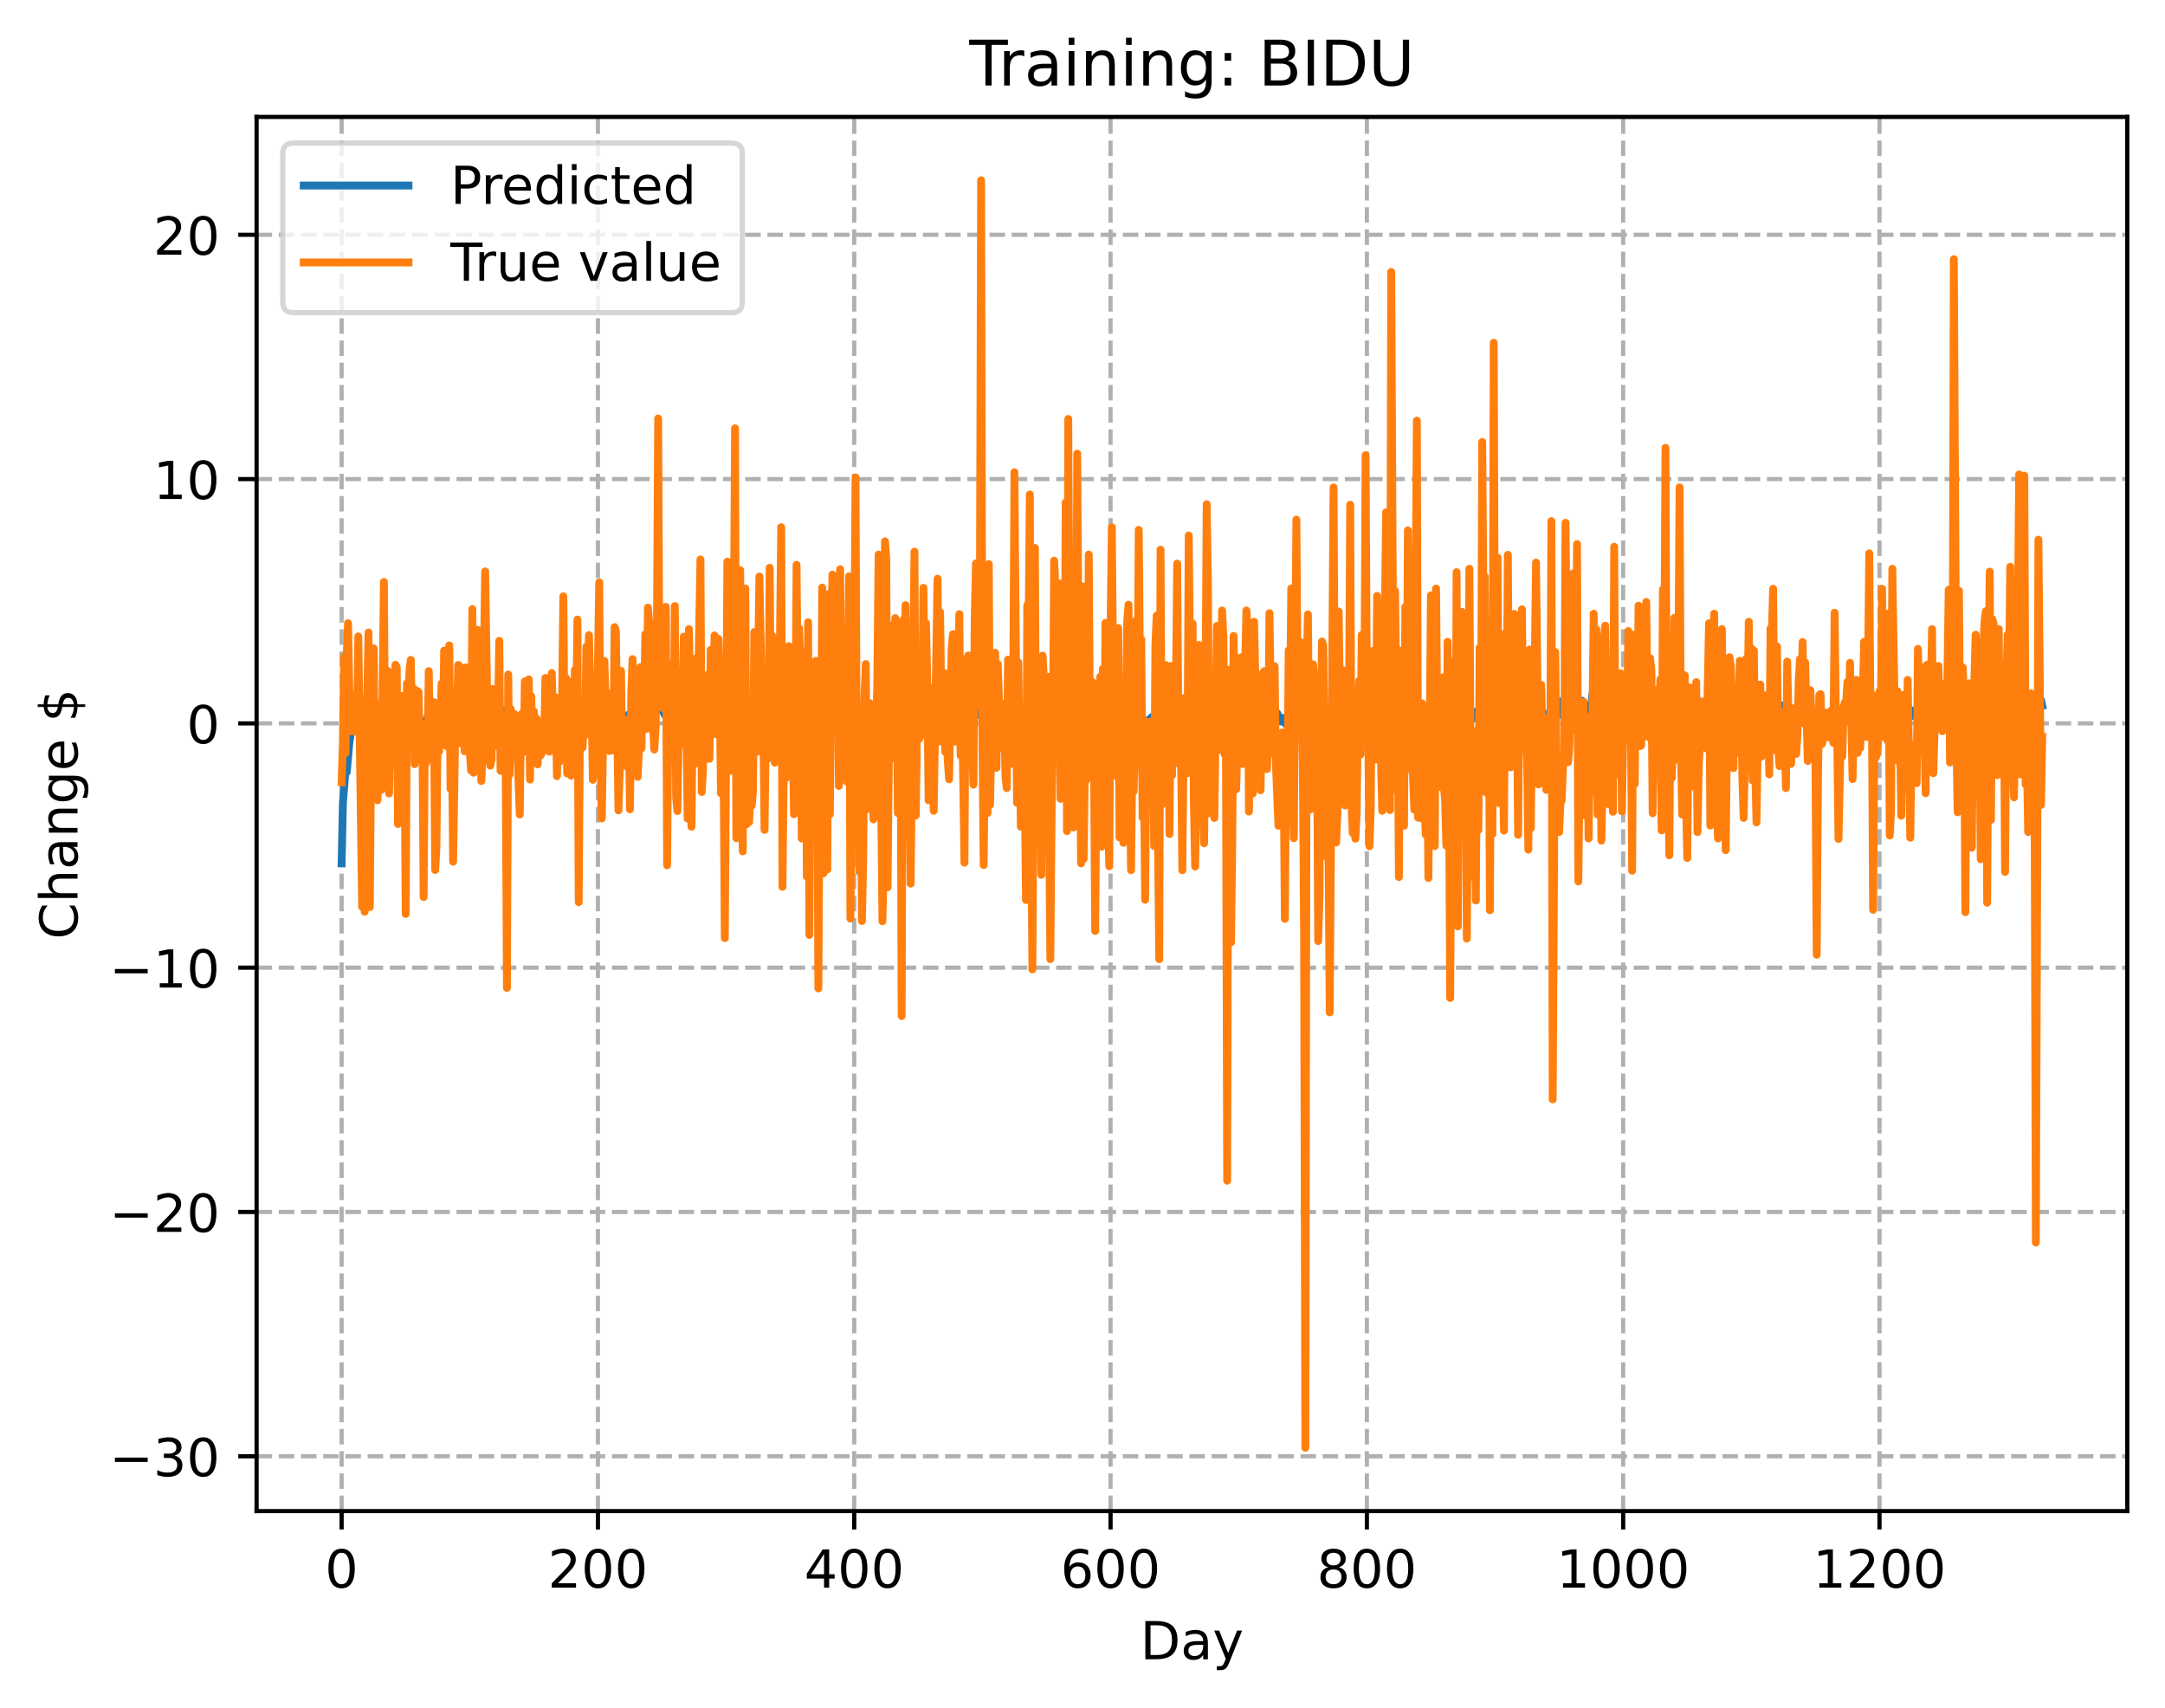 <?xml version="1.0" encoding="utf-8" standalone="no"?>
<!DOCTYPE svg PUBLIC "-//W3C//DTD SVG 1.1//EN"
  "http://www.w3.org/Graphics/SVG/1.1/DTD/svg11.dtd">
<!-- Created with matplotlib (https://matplotlib.org/) -->
<svg height="325.986pt" version="1.1" viewBox="0 0 413.303 325.986" width="413.303pt" xmlns="http://www.w3.org/2000/svg" xmlns:xlink="http://www.w3.org/1999/xlink">
 <defs>
  <style type="text/css">
*{stroke-linecap:butt;stroke-linejoin:round;}
  </style>
 </defs>
 <g id="figure_1">
  <g id="patch_1">
   <path d="M 0 325.986 
L 413.303 325.986 
L 413.303 0 
L 0 0 
z
" style="fill:#ffffff;"/>
  </g>
  <g id="axes_1">
   <g id="patch_2">
    <path d="M 48.983 288.43 
L 406.103 288.43 
L 406.103 22.318 
L 48.983 22.318 
z
" style="fill:#ffffff;"/>
   </g>
   <g id="matplotlib.axis_1">
    <g id="xtick_1">
     <g id="line2d_1">
      <path clip-path="url(#p28888e5b74)" d="M 65.216 288.43 
L 65.216 22.318 
" style="fill:none;stroke:#b0b0b0;stroke-dasharray:2.96,1.28;stroke-dashoffset:0;stroke-width:0.8;"/>
     </g>
     <g id="line2d_2">
      <defs>
       <path d="M 0 0 
L 0 3.5 
" id="ma99dfcb727" style="stroke:#000000;stroke-width:0.8;"/>
      </defs>
      <g>
       <use style="stroke:#000000;stroke-width:0.8;" x="65.216" xlink:href="#ma99dfcb727" y="288.43"/>
      </g>
     </g>
     <g id="text_1">
      <!-- 0 -->
      <defs>
       <path d="M 31.781 66.406 
Q 24.172 66.406 20.328 58.906 
Q 16.5 51.422 16.5 36.375 
Q 16.5 21.391 20.328 13.891 
Q 24.172 6.391 31.781 6.391 
Q 39.453 6.391 43.281 13.891 
Q 47.125 21.391 47.125 36.375 
Q 47.125 51.422 43.281 58.906 
Q 39.453 66.406 31.781 66.406 
z
M 31.781 74.219 
Q 44.047 74.219 50.516 64.516 
Q 56.984 54.828 56.984 36.375 
Q 56.984 17.969 50.516 8.266 
Q 44.047 -1.422 31.781 -1.422 
Q 19.531 -1.422 13.062 8.266 
Q 6.594 17.969 6.594 36.375 
Q 6.594 54.828 13.062 64.516 
Q 19.531 74.219 31.781 74.219 
z
" id="DejaVuSans-48"/>
      </defs>
      <g transform="translate(62.034 303.029)scale(0.1 -0.1)">
       <use xlink:href="#DejaVuSans-48"/>
      </g>
     </g>
    </g>
    <g id="xtick_2">
     <g id="line2d_3">
      <path clip-path="url(#p28888e5b74)" d="M 114.146 288.43 
L 114.146 22.318 
" style="fill:none;stroke:#b0b0b0;stroke-dasharray:2.96,1.28;stroke-dashoffset:0;stroke-width:0.8;"/>
     </g>
     <g id="line2d_4">
      <g>
       <use style="stroke:#000000;stroke-width:0.8;" x="114.146" xlink:href="#ma99dfcb727" y="288.43"/>
      </g>
     </g>
     <g id="text_2">
      <!-- 200 -->
      <defs>
       <path d="M 19.188 8.297 
L 53.609 8.297 
L 53.609 0 
L 7.328 0 
L 7.328 8.297 
Q 12.938 14.109 22.625 23.891 
Q 32.328 33.688 34.812 36.531 
Q 39.547 41.844 41.422 45.531 
Q 43.312 49.219 43.312 52.781 
Q 43.312 58.594 39.234 62.25 
Q 35.156 65.922 28.609 65.922 
Q 23.969 65.922 18.812 64.312 
Q 13.672 62.703 7.812 59.422 
L 7.812 69.391 
Q 13.766 71.781 18.938 73 
Q 24.125 74.219 28.422 74.219 
Q 39.75 74.219 46.484 68.547 
Q 53.219 62.891 53.219 53.422 
Q 53.219 48.922 51.531 44.891 
Q 49.859 40.875 45.406 35.406 
Q 44.188 33.984 37.641 27.219 
Q 31.109 20.453 19.188 8.297 
z
" id="DejaVuSans-50"/>
      </defs>
      <g transform="translate(104.602 303.029)scale(0.1 -0.1)">
       <use xlink:href="#DejaVuSans-50"/>
       <use x="63.623" xlink:href="#DejaVuSans-48"/>
       <use x="127.246" xlink:href="#DejaVuSans-48"/>
      </g>
     </g>
    </g>
    <g id="xtick_3">
     <g id="line2d_5">
      <path clip-path="url(#p28888e5b74)" d="M 163.077 288.43 
L 163.077 22.318 
" style="fill:none;stroke:#b0b0b0;stroke-dasharray:2.96,1.28;stroke-dashoffset:0;stroke-width:0.8;"/>
     </g>
     <g id="line2d_6">
      <g>
       <use style="stroke:#000000;stroke-width:0.8;" x="163.077" xlink:href="#ma99dfcb727" y="288.43"/>
      </g>
     </g>
     <g id="text_3">
      <!-- 400 -->
      <defs>
       <path d="M 37.797 64.312 
L 12.891 25.391 
L 37.797 25.391 
z
M 35.203 72.906 
L 47.609 72.906 
L 47.609 25.391 
L 58.016 25.391 
L 58.016 17.188 
L 47.609 17.188 
L 47.609 0 
L 37.797 0 
L 37.797 17.188 
L 4.891 17.188 
L 4.891 26.703 
z
" id="DejaVuSans-52"/>
      </defs>
      <g transform="translate(153.533 303.029)scale(0.1 -0.1)">
       <use xlink:href="#DejaVuSans-52"/>
       <use x="63.623" xlink:href="#DejaVuSans-48"/>
       <use x="127.246" xlink:href="#DejaVuSans-48"/>
      </g>
     </g>
    </g>
    <g id="xtick_4">
     <g id="line2d_7">
      <path clip-path="url(#p28888e5b74)" d="M 212.007 288.43 
L 212.007 22.318 
" style="fill:none;stroke:#b0b0b0;stroke-dasharray:2.96,1.28;stroke-dashoffset:0;stroke-width:0.8;"/>
     </g>
     <g id="line2d_8">
      <g>
       <use style="stroke:#000000;stroke-width:0.8;" x="212.007" xlink:href="#ma99dfcb727" y="288.43"/>
      </g>
     </g>
     <g id="text_4">
      <!-- 600 -->
      <defs>
       <path d="M 33.016 40.375 
Q 26.375 40.375 22.484 35.828 
Q 18.609 31.297 18.609 23.391 
Q 18.609 15.531 22.484 10.953 
Q 26.375 6.391 33.016 6.391 
Q 39.656 6.391 43.531 10.953 
Q 47.406 15.531 47.406 23.391 
Q 47.406 31.297 43.531 35.828 
Q 39.656 40.375 33.016 40.375 
z
M 52.594 71.297 
L 52.594 62.312 
Q 48.875 64.062 45.094 64.984 
Q 41.312 65.922 37.594 65.922 
Q 27.828 65.922 22.672 59.328 
Q 17.531 52.734 16.797 39.406 
Q 19.672 43.656 24.016 45.922 
Q 28.375 48.188 33.594 48.188 
Q 44.578 48.188 50.953 41.516 
Q 57.328 34.859 57.328 23.391 
Q 57.328 12.156 50.688 5.359 
Q 44.047 -1.422 33.016 -1.422 
Q 20.359 -1.422 13.672 8.266 
Q 6.984 17.969 6.984 36.375 
Q 6.984 53.656 15.188 63.938 
Q 23.391 74.219 37.203 74.219 
Q 40.922 74.219 44.703 73.484 
Q 48.484 72.75 52.594 71.297 
z
" id="DejaVuSans-54"/>
      </defs>
      <g transform="translate(202.464 303.029)scale(0.1 -0.1)">
       <use xlink:href="#DejaVuSans-54"/>
       <use x="63.623" xlink:href="#DejaVuSans-48"/>
       <use x="127.246" xlink:href="#DejaVuSans-48"/>
      </g>
     </g>
    </g>
    <g id="xtick_5">
     <g id="line2d_9">
      <path clip-path="url(#p28888e5b74)" d="M 260.938 288.43 
L 260.938 22.318 
" style="fill:none;stroke:#b0b0b0;stroke-dasharray:2.96,1.28;stroke-dashoffset:0;stroke-width:0.8;"/>
     </g>
     <g id="line2d_10">
      <g>
       <use style="stroke:#000000;stroke-width:0.8;" x="260.938" xlink:href="#ma99dfcb727" y="288.43"/>
      </g>
     </g>
     <g id="text_5">
      <!-- 800 -->
      <defs>
       <path d="M 31.781 34.625 
Q 24.75 34.625 20.719 30.859 
Q 16.703 27.094 16.703 20.516 
Q 16.703 13.922 20.719 10.156 
Q 24.75 6.391 31.781 6.391 
Q 38.812 6.391 42.859 10.172 
Q 46.922 13.969 46.922 20.516 
Q 46.922 27.094 42.891 30.859 
Q 38.875 34.625 31.781 34.625 
z
M 21.922 38.812 
Q 15.578 40.375 12.031 44.719 
Q 8.5 49.078 8.5 55.328 
Q 8.5 64.062 14.719 69.141 
Q 20.953 74.219 31.781 74.219 
Q 42.672 74.219 48.875 69.141 
Q 55.078 64.062 55.078 55.328 
Q 55.078 49.078 51.531 44.719 
Q 48 40.375 41.703 38.812 
Q 48.828 37.156 52.797 32.312 
Q 56.781 27.484 56.781 20.516 
Q 56.781 9.906 50.312 4.234 
Q 43.844 -1.422 31.781 -1.422 
Q 19.734 -1.422 13.25 4.234 
Q 6.781 9.906 6.781 20.516 
Q 6.781 27.484 10.781 32.312 
Q 14.797 37.156 21.922 38.812 
z
M 18.312 54.391 
Q 18.312 48.734 21.844 45.562 
Q 25.391 42.391 31.781 42.391 
Q 38.141 42.391 41.719 45.562 
Q 45.312 48.734 45.312 54.391 
Q 45.312 60.062 41.719 63.234 
Q 38.141 66.406 31.781 66.406 
Q 25.391 66.406 21.844 63.234 
Q 18.312 60.062 18.312 54.391 
z
" id="DejaVuSans-56"/>
      </defs>
      <g transform="translate(251.394 303.029)scale(0.1 -0.1)">
       <use xlink:href="#DejaVuSans-56"/>
       <use x="63.623" xlink:href="#DejaVuSans-48"/>
       <use x="127.246" xlink:href="#DejaVuSans-48"/>
      </g>
     </g>
    </g>
    <g id="xtick_6">
     <g id="line2d_11">
      <path clip-path="url(#p28888e5b74)" d="M 309.869 288.43 
L 309.869 22.318 
" style="fill:none;stroke:#b0b0b0;stroke-dasharray:2.96,1.28;stroke-dashoffset:0;stroke-width:0.8;"/>
     </g>
     <g id="line2d_12">
      <g>
       <use style="stroke:#000000;stroke-width:0.8;" x="309.869" xlink:href="#ma99dfcb727" y="288.43"/>
      </g>
     </g>
     <g id="text_6">
      <!-- 1000 -->
      <defs>
       <path d="M 12.406 8.297 
L 28.516 8.297 
L 28.516 63.922 
L 10.984 60.406 
L 10.984 69.391 
L 28.422 72.906 
L 38.281 72.906 
L 38.281 8.297 
L 54.391 8.297 
L 54.391 0 
L 12.406 0 
z
" id="DejaVuSans-49"/>
      </defs>
      <g transform="translate(297.144 303.029)scale(0.1 -0.1)">
       <use xlink:href="#DejaVuSans-49"/>
       <use x="63.623" xlink:href="#DejaVuSans-48"/>
       <use x="127.246" xlink:href="#DejaVuSans-48"/>
       <use x="190.869" xlink:href="#DejaVuSans-48"/>
      </g>
     </g>
    </g>
    <g id="xtick_7">
     <g id="line2d_13">
      <path clip-path="url(#p28888e5b74)" d="M 358.799 288.43 
L 358.799 22.318 
" style="fill:none;stroke:#b0b0b0;stroke-dasharray:2.96,1.28;stroke-dashoffset:0;stroke-width:0.8;"/>
     </g>
     <g id="line2d_14">
      <g>
       <use style="stroke:#000000;stroke-width:0.8;" x="358.799" xlink:href="#ma99dfcb727" y="288.43"/>
      </g>
     </g>
     <g id="text_7">
      <!-- 1200 -->
      <g transform="translate(346.074 303.029)scale(0.1 -0.1)">
       <use xlink:href="#DejaVuSans-49"/>
       <use x="63.623" xlink:href="#DejaVuSans-50"/>
       <use x="127.246" xlink:href="#DejaVuSans-48"/>
       <use x="190.869" xlink:href="#DejaVuSans-48"/>
      </g>
     </g>
    </g>
    <g id="text_8">
     <!-- Day -->
     <defs>
      <path d="M 19.672 64.797 
L 19.672 8.109 
L 31.594 8.109 
Q 46.688 8.109 53.688 14.938 
Q 60.688 21.781 60.688 36.531 
Q 60.688 51.172 53.688 57.984 
Q 46.688 64.797 31.594 64.797 
z
M 9.812 72.906 
L 30.078 72.906 
Q 51.266 72.906 61.172 64.094 
Q 71.094 55.281 71.094 36.531 
Q 71.094 17.672 61.125 8.828 
Q 51.172 0 30.078 0 
L 9.812 0 
z
" id="DejaVuSans-68"/>
      <path d="M 34.281 27.484 
Q 23.391 27.484 19.188 25 
Q 14.984 22.516 14.984 16.5 
Q 14.984 11.719 18.141 8.906 
Q 21.297 6.109 26.703 6.109 
Q 34.188 6.109 38.703 11.406 
Q 43.219 16.703 43.219 25.484 
L 43.219 27.484 
z
M 52.203 31.203 
L 52.203 0 
L 43.219 0 
L 43.219 8.297 
Q 40.141 3.328 35.547 0.953 
Q 30.953 -1.422 24.312 -1.422 
Q 15.922 -1.422 10.953 3.297 
Q 6 8.016 6 15.922 
Q 6 25.141 12.172 29.828 
Q 18.359 34.516 30.609 34.516 
L 43.219 34.516 
L 43.219 35.406 
Q 43.219 41.609 39.141 45 
Q 35.062 48.391 27.688 48.391 
Q 23 48.391 18.547 47.266 
Q 14.109 46.141 10.016 43.891 
L 10.016 52.203 
Q 14.938 54.109 19.578 55.047 
Q 24.219 56 28.609 56 
Q 40.484 56 46.344 49.844 
Q 52.203 43.703 52.203 31.203 
z
" id="DejaVuSans-97"/>
      <path d="M 32.172 -5.078 
Q 28.375 -14.844 24.75 -17.812 
Q 21.141 -20.797 15.094 -20.797 
L 7.906 -20.797 
L 7.906 -13.281 
L 13.188 -13.281 
Q 16.891 -13.281 18.938 -11.516 
Q 21 -9.766 23.484 -3.219 
L 25.094 0.875 
L 2.984 54.688 
L 12.5 54.688 
L 29.594 11.922 
L 46.688 54.688 
L 56.203 54.688 
z
" id="DejaVuSans-121"/>
     </defs>
     <g transform="translate(217.669 316.707)scale(0.1 -0.1)">
      <use xlink:href="#DejaVuSans-68"/>
      <use x="77.002" xlink:href="#DejaVuSans-97"/>
      <use x="138.281" xlink:href="#DejaVuSans-121"/>
     </g>
    </g>
   </g>
   <g id="matplotlib.axis_2">
    <g id="ytick_1">
     <g id="line2d_15">
      <path clip-path="url(#p28888e5b74)" d="M 48.983 277.966 
L 406.103 277.966 
" style="fill:none;stroke:#b0b0b0;stroke-dasharray:2.96,1.28;stroke-dashoffset:0;stroke-width:0.8;"/>
     </g>
     <g id="line2d_16">
      <defs>
       <path d="M 0 0 
L -3.5 0 
" id="ma9cab3eb2c" style="stroke:#000000;stroke-width:0.8;"/>
      </defs>
      <g>
       <use style="stroke:#000000;stroke-width:0.8;" x="48.983" xlink:href="#ma9cab3eb2c" y="277.966"/>
      </g>
     </g>
     <g id="text_9">
      <!-- −30 -->
      <defs>
       <path d="M 10.594 35.5 
L 73.188 35.5 
L 73.188 27.203 
L 10.594 27.203 
z
" id="DejaVuSans-8722"/>
       <path d="M 40.578 39.312 
Q 47.656 37.797 51.625 33 
Q 55.609 28.219 55.609 21.188 
Q 55.609 10.406 48.188 4.484 
Q 40.766 -1.422 27.094 -1.422 
Q 22.516 -1.422 17.656 -0.516 
Q 12.797 0.391 7.625 2.203 
L 7.625 11.719 
Q 11.719 9.328 16.594 8.109 
Q 21.484 6.891 26.812 6.891 
Q 36.078 6.891 40.938 10.547 
Q 45.797 14.203 45.797 21.188 
Q 45.797 27.641 41.281 31.266 
Q 36.766 34.906 28.719 34.906 
L 20.219 34.906 
L 20.219 43.016 
L 29.109 43.016 
Q 36.375 43.016 40.234 45.922 
Q 44.094 48.828 44.094 54.297 
Q 44.094 59.906 40.109 62.906 
Q 36.141 65.922 28.719 65.922 
Q 24.656 65.922 20.016 65.031 
Q 15.375 64.156 9.812 62.312 
L 9.812 71.094 
Q 15.438 72.656 20.344 73.438 
Q 25.25 74.219 29.594 74.219 
Q 40.828 74.219 47.359 69.109 
Q 53.906 64.016 53.906 55.328 
Q 53.906 49.266 50.438 45.094 
Q 46.969 40.922 40.578 39.312 
z
" id="DejaVuSans-51"/>
      </defs>
      <g transform="translate(20.878 281.765)scale(0.1 -0.1)">
       <use xlink:href="#DejaVuSans-8722"/>
       <use x="83.789" xlink:href="#DejaVuSans-51"/>
       <use x="147.412" xlink:href="#DejaVuSans-48"/>
      </g>
     </g>
    </g>
    <g id="ytick_2">
     <g id="line2d_17">
      <path clip-path="url(#p28888e5b74)" d="M 48.983 231.336 
L 406.103 231.336 
" style="fill:none;stroke:#b0b0b0;stroke-dasharray:2.96,1.28;stroke-dashoffset:0;stroke-width:0.8;"/>
     </g>
     <g id="line2d_18">
      <g>
       <use style="stroke:#000000;stroke-width:0.8;" x="48.983" xlink:href="#ma9cab3eb2c" y="231.336"/>
      </g>
     </g>
     <g id="text_10">
      <!-- −20 -->
      <g transform="translate(20.878 235.135)scale(0.1 -0.1)">
       <use xlink:href="#DejaVuSans-8722"/>
       <use x="83.789" xlink:href="#DejaVuSans-50"/>
       <use x="147.412" xlink:href="#DejaVuSans-48"/>
      </g>
     </g>
    </g>
    <g id="ytick_3">
     <g id="line2d_19">
      <path clip-path="url(#p28888e5b74)" d="M 48.983 184.705 
L 406.103 184.705 
" style="fill:none;stroke:#b0b0b0;stroke-dasharray:2.96,1.28;stroke-dashoffset:0;stroke-width:0.8;"/>
     </g>
     <g id="line2d_20">
      <g>
       <use style="stroke:#000000;stroke-width:0.8;" x="48.983" xlink:href="#ma9cab3eb2c" y="184.705"/>
      </g>
     </g>
     <g id="text_11">
      <!-- −10 -->
      <g transform="translate(20.878 188.504)scale(0.1 -0.1)">
       <use xlink:href="#DejaVuSans-8722"/>
       <use x="83.789" xlink:href="#DejaVuSans-49"/>
       <use x="147.412" xlink:href="#DejaVuSans-48"/>
      </g>
     </g>
    </g>
    <g id="ytick_4">
     <g id="line2d_21">
      <path clip-path="url(#p28888e5b74)" d="M 48.983 138.074 
L 406.103 138.074 
" style="fill:none;stroke:#b0b0b0;stroke-dasharray:2.96,1.28;stroke-dashoffset:0;stroke-width:0.8;"/>
     </g>
     <g id="line2d_22">
      <g>
       <use style="stroke:#000000;stroke-width:0.8;" x="48.983" xlink:href="#ma9cab3eb2c" y="138.074"/>
      </g>
     </g>
     <g id="text_12">
      <!-- 0 -->
      <g transform="translate(35.62 141.873)scale(0.1 -0.1)">
       <use xlink:href="#DejaVuSans-48"/>
      </g>
     </g>
    </g>
    <g id="ytick_5">
     <g id="line2d_23">
      <path clip-path="url(#p28888e5b74)" d="M 48.983 91.443 
L 406.103 91.443 
" style="fill:none;stroke:#b0b0b0;stroke-dasharray:2.96,1.28;stroke-dashoffset:0;stroke-width:0.8;"/>
     </g>
     <g id="line2d_24">
      <g>
       <use style="stroke:#000000;stroke-width:0.8;" x="48.983" xlink:href="#ma9cab3eb2c" y="91.443"/>
      </g>
     </g>
     <g id="text_13">
      <!-- 10 -->
      <g transform="translate(29.258 95.243)scale(0.1 -0.1)">
       <use xlink:href="#DejaVuSans-49"/>
       <use x="63.623" xlink:href="#DejaVuSans-48"/>
      </g>
     </g>
    </g>
    <g id="ytick_6">
     <g id="line2d_25">
      <path clip-path="url(#p28888e5b74)" d="M 48.983 44.813 
L 406.103 44.813 
" style="fill:none;stroke:#b0b0b0;stroke-dasharray:2.96,1.28;stroke-dashoffset:0;stroke-width:0.8;"/>
     </g>
     <g id="line2d_26">
      <g>
       <use style="stroke:#000000;stroke-width:0.8;" x="48.983" xlink:href="#ma9cab3eb2c" y="44.813"/>
      </g>
     </g>
     <g id="text_14">
      <!-- 20 -->
      <g transform="translate(29.258 48.612)scale(0.1 -0.1)">
       <use xlink:href="#DejaVuSans-50"/>
       <use x="63.623" xlink:href="#DejaVuSans-48"/>
      </g>
     </g>
    </g>
    <g id="text_15">
     <!-- Change $ -->
     <defs>
      <path d="M 64.406 67.281 
L 64.406 56.891 
Q 59.422 61.531 53.781 63.812 
Q 48.141 66.109 41.797 66.109 
Q 29.297 66.109 22.656 58.469 
Q 16.016 50.828 16.016 36.375 
Q 16.016 21.969 22.656 14.328 
Q 29.297 6.688 41.797 6.688 
Q 48.141 6.688 53.781 8.984 
Q 59.422 11.281 64.406 15.922 
L 64.406 5.609 
Q 59.234 2.094 53.438 0.328 
Q 47.656 -1.422 41.219 -1.422 
Q 24.656 -1.422 15.125 8.703 
Q 5.609 18.844 5.609 36.375 
Q 5.609 53.953 15.125 64.078 
Q 24.656 74.219 41.219 74.219 
Q 47.75 74.219 53.531 72.484 
Q 59.328 70.75 64.406 67.281 
z
" id="DejaVuSans-67"/>
      <path d="M 54.891 33.016 
L 54.891 0 
L 45.906 0 
L 45.906 32.719 
Q 45.906 40.484 42.875 44.328 
Q 39.844 48.188 33.797 48.188 
Q 26.516 48.188 22.312 43.547 
Q 18.109 38.922 18.109 30.906 
L 18.109 0 
L 9.078 0 
L 9.078 75.984 
L 18.109 75.984 
L 18.109 46.188 
Q 21.344 51.125 25.703 53.562 
Q 30.078 56 35.797 56 
Q 45.219 56 50.047 50.172 
Q 54.891 44.344 54.891 33.016 
z
" id="DejaVuSans-104"/>
      <path d="M 54.891 33.016 
L 54.891 0 
L 45.906 0 
L 45.906 32.719 
Q 45.906 40.484 42.875 44.328 
Q 39.844 48.188 33.797 48.188 
Q 26.516 48.188 22.312 43.547 
Q 18.109 38.922 18.109 30.906 
L 18.109 0 
L 9.078 0 
L 9.078 54.688 
L 18.109 54.688 
L 18.109 46.188 
Q 21.344 51.125 25.703 53.562 
Q 30.078 56 35.797 56 
Q 45.219 56 50.047 50.172 
Q 54.891 44.344 54.891 33.016 
z
" id="DejaVuSans-110"/>
      <path d="M 45.406 27.984 
Q 45.406 37.75 41.375 43.109 
Q 37.359 48.484 30.078 48.484 
Q 22.859 48.484 18.828 43.109 
Q 14.797 37.75 14.797 27.984 
Q 14.797 18.266 18.828 12.891 
Q 22.859 7.516 30.078 7.516 
Q 37.359 7.516 41.375 12.891 
Q 45.406 18.266 45.406 27.984 
z
M 54.391 6.781 
Q 54.391 -7.172 48.188 -13.984 
Q 42 -20.797 29.203 -20.797 
Q 24.469 -20.797 20.266 -20.094 
Q 16.062 -19.391 12.109 -17.922 
L 12.109 -9.188 
Q 16.062 -11.328 19.922 -12.344 
Q 23.781 -13.375 27.781 -13.375 
Q 36.625 -13.375 41.016 -8.766 
Q 45.406 -4.156 45.406 5.172 
L 45.406 9.625 
Q 42.625 4.781 38.281 2.391 
Q 33.938 0 27.875 0 
Q 17.828 0 11.672 7.656 
Q 5.516 15.328 5.516 27.984 
Q 5.516 40.672 11.672 48.328 
Q 17.828 56 27.875 56 
Q 33.938 56 38.281 53.609 
Q 42.625 51.219 45.406 46.391 
L 45.406 54.688 
L 54.391 54.688 
z
" id="DejaVuSans-103"/>
      <path d="M 56.203 29.594 
L 56.203 25.203 
L 14.891 25.203 
Q 15.484 15.922 20.484 11.062 
Q 25.484 6.203 34.422 6.203 
Q 39.594 6.203 44.453 7.469 
Q 49.312 8.734 54.109 11.281 
L 54.109 2.781 
Q 49.266 0.734 44.188 -0.344 
Q 39.109 -1.422 33.891 -1.422 
Q 20.797 -1.422 13.156 6.188 
Q 5.516 13.812 5.516 26.812 
Q 5.516 40.234 12.766 48.109 
Q 20.016 56 32.328 56 
Q 43.359 56 49.781 48.891 
Q 56.203 41.797 56.203 29.594 
z
M 47.219 32.234 
Q 47.125 39.594 43.094 43.984 
Q 39.062 48.391 32.422 48.391 
Q 24.906 48.391 20.391 44.141 
Q 15.875 39.891 15.188 32.172 
z
" id="DejaVuSans-101"/>
      <path id="DejaVuSans-32"/>
      <path d="M 33.797 -14.703 
L 28.906 -14.703 
L 28.859 0 
Q 23.734 0.094 18.609 1.188 
Q 13.484 2.297 8.297 4.5 
L 8.297 13.281 
Q 13.281 10.156 18.375 8.562 
Q 23.484 6.984 28.906 6.938 
L 28.906 29.203 
Q 18.109 30.953 13.203 35.156 
Q 8.297 39.359 8.297 46.688 
Q 8.297 54.641 13.625 59.219 
Q 18.953 63.812 28.906 64.5 
L 28.906 75.984 
L 33.797 75.984 
L 33.797 64.656 
Q 38.328 64.453 42.578 63.688 
Q 46.828 62.938 50.875 61.625 
L 50.875 53.078 
Q 46.828 55.125 42.547 56.25 
Q 38.281 57.375 33.797 57.562 
L 33.797 36.719 
Q 44.875 35.016 50.094 30.609 
Q 55.328 26.219 55.328 18.609 
Q 55.328 10.359 49.781 5.594 
Q 44.234 0.828 33.797 0.094 
z
M 28.906 37.594 
L 28.906 57.625 
Q 23.25 56.984 20.266 54.391 
Q 17.281 51.812 17.281 47.516 
Q 17.281 43.312 20.031 40.969 
Q 22.797 38.625 28.906 37.594 
z
M 33.797 28.219 
L 33.797 7.078 
Q 39.984 7.906 43.141 10.594 
Q 46.297 13.281 46.297 17.672 
Q 46.297 21.969 43.281 24.5 
Q 40.281 27.047 33.797 28.219 
z
" id="DejaVuSans-36"/>
     </defs>
     <g transform="translate(14.798 179.288)rotate(-90)scale(0.1 -0.1)">
      <use xlink:href="#DejaVuSans-67"/>
      <use x="69.824" xlink:href="#DejaVuSans-104"/>
      <use x="133.203" xlink:href="#DejaVuSans-97"/>
      <use x="194.482" xlink:href="#DejaVuSans-110"/>
      <use x="257.861" xlink:href="#DejaVuSans-103"/>
      <use x="321.338" xlink:href="#DejaVuSans-101"/>
      <use x="382.861" xlink:href="#DejaVuSans-32"/>
      <use x="414.648" xlink:href="#DejaVuSans-36"/>
     </g>
    </g>
   </g>
   <g id="line2d_27">
    <path clip-path="url(#p28888e5b74)" d="M 65.216 164.798 
L 65.46 153.336 
L 65.949 147.05 
L 66.194 147.397 
L 66.683 141.871 
L 67.417 136.984 
L 67.662 137.355 
L 67.907 136.111 
L 68.151 135.812 
L 68.396 136.059 
L 68.885 137.701 
L 69.13 138.136 
L 69.375 138.886 
L 69.619 137.736 
L 69.864 133.465 
L 70.109 136.96 
L 70.353 138.579 
L 70.598 139.257 
L 70.843 140.705 
L 71.332 138.477 
L 71.577 138.893 
L 71.821 138.474 
L 72.066 139.553 
L 72.31 138.476 
L 72.555 137.968 
L 72.8 138.908 
L 73.044 138.236 
L 73.289 139.098 
L 73.534 138.082 
L 73.778 138.511 
L 74.023 138.205 
L 74.268 138.583 
L 74.512 138.435 
L 74.757 137.446 
L 75.002 138.257 
L 75.246 136.717 
L 75.491 136.811 
L 75.736 136.779 
L 75.98 137.257 
L 76.225 138.098 
L 76.714 136.591 
L 77.448 138.801 
L 77.693 140.495 
L 77.937 140.132 
L 78.182 139.557 
L 78.427 139.591 
L 78.671 139.171 
L 78.916 138.062 
L 79.161 138.58 
L 79.405 137.854 
L 79.65 137.844 
L 80.139 139.07 
L 80.384 138.453 
L 80.629 139.27 
L 80.873 138.351 
L 81.118 139.566 
L 81.363 137.455 
L 81.607 136.847 
L 81.852 136.755 
L 82.341 138.147 
L 82.586 138.009 
L 82.831 138.598 
L 83.075 138.697 
L 83.32 139.782 
L 83.565 137.662 
L 83.809 138.348 
L 84.298 137.51 
L 84.543 138.073 
L 84.788 137.201 
L 85.032 137.579 
L 85.277 137.245 
L 85.522 137.688 
L 85.766 138.465 
L 86.011 137.938 
L 86.256 138.624 
L 86.745 137.428 
L 86.99 137.227 
L 87.234 137.958 
L 87.479 139.233 
L 87.724 139.578 
L 87.968 139.182 
L 88.213 139.029 
L 88.458 138.529 
L 88.702 138.343 
L 88.947 137.735 
L 89.192 138.068 
L 89.436 138.199 
L 89.681 137.709 
L 90.17 138.373 
L 90.415 137.676 
L 90.659 137.358 
L 91.149 137.721 
L 91.393 136.569 
L 91.638 137.532 
L 91.883 137.275 
L 92.127 137.355 
L 92.861 135.434 
L 93.106 136.221 
L 93.351 135.544 
L 93.595 135.242 
L 94.085 135.634 
L 94.329 136.554 
L 94.574 136.561 
L 94.819 136.186 
L 95.063 135.338 
L 95.308 136.486 
L 95.553 136.498 
L 95.797 136.849 
L 96.286 135.612 
L 96.531 136.372 
L 96.776 135.923 
L 97.02 136.703 
L 97.265 136.993 
L 97.51 136.896 
L 97.754 138.233 
L 98.244 137.856 
L 98.488 138.768 
L 98.733 137.849 
L 98.978 137.833 
L 99.467 137.25 
L 99.956 139.446 
L 100.201 139.981 
L 100.446 139.997 
L 100.69 139.034 
L 100.935 139.15 
L 101.18 138.824 
L 101.669 139.345 
L 101.913 139.009 
L 102.158 139.476 
L 102.403 139.037 
L 102.647 139.988 
L 102.892 139.721 
L 103.381 138.688 
L 103.626 137.813 
L 103.871 138.729 
L 104.115 138.997 
L 104.605 138.677 
L 104.849 138.767 
L 105.094 138.701 
L 105.339 138.87 
L 105.828 138.12 
L 106.073 137.721 
L 106.317 137.592 
L 106.807 138.138 
L 107.296 138.648 
L 107.541 138.665 
L 107.785 137.648 
L 108.03 137.714 
L 108.274 137.003 
L 108.519 137.424 
L 108.764 137.284 
L 109.008 137.595 
L 109.253 138.315 
L 109.498 138.147 
L 109.742 137.735 
L 109.987 137.683 
L 110.232 137.852 
L 110.476 137.496 
L 110.721 139.974 
L 110.966 138.854 
L 111.21 138.92 
L 111.7 139.727 
L 111.944 139.013 
L 112.189 138.682 
L 112.434 138.032 
L 112.678 137.775 
L 113.168 138.031 
L 113.412 138.565 
L 113.657 138.376 
L 113.901 138.754 
L 114.146 138.31 
L 114.391 138.361 
L 114.635 137.191 
L 114.88 136.784 
L 115.369 137.752 
L 115.614 137.283 
L 115.859 137.45 
L 116.103 138.102 
L 116.348 137.924 
L 117.082 136.759 
L 117.327 136.697 
L 117.571 136.231 
L 117.816 135.458 
L 118.305 137.652 
L 119.284 137.033 
L 119.529 136.731 
L 119.773 136.723 
L 120.018 136.386 
L 120.507 138.622 
L 120.752 138.559 
L 120.996 138.044 
L 121.241 138.03 
L 121.486 138.514 
L 121.73 138.64 
L 121.975 139.015 
L 122.22 138.87 
L 122.709 137.96 
L 122.954 138.207 
L 123.198 138.061 
L 123.688 137.192 
L 124.177 135.387 
L 124.422 136.308 
L 124.666 136.383 
L 125.4 135.204 
L 125.645 135.305 
L 125.889 131.468 
L 126.134 135.473 
L 126.379 135.51 
L 126.623 135.845 
L 126.868 136.415 
L 127.113 136.27 
L 127.357 136.556 
L 127.602 137.362 
L 127.847 137.643 
L 128.581 137.485 
L 129.07 137.04 
L 129.315 136.758 
L 129.559 137.475 
L 129.804 136.991 
L 130.049 138.289 
L 130.293 137.67 
L 130.538 138.366 
L 131.027 137.317 
L 131.272 137.595 
L 131.517 138.249 
L 132.006 137.638 
L 132.25 138.457 
L 132.495 138.596 
L 132.74 138.313 
L 132.984 137.827 
L 133.474 138.342 
L 133.963 138.118 
L 134.452 136.724 
L 134.697 136.148 
L 134.942 137.289 
L 135.186 137.308 
L 135.431 137.596 
L 135.92 137.009 
L 136.165 137.426 
L 136.41 137.466 
L 136.654 136.994 
L 136.899 136.132 
L 137.144 137.12 
L 137.388 136.169 
L 137.633 136.76 
L 137.877 136.63 
L 138.122 136.811 
L 138.367 136.37 
L 138.611 138.12 
L 138.856 137.672 
L 139.101 136.8 
L 139.345 137.807 
L 139.59 137.955 
L 140.079 136.743 
L 140.324 137.169 
L 140.569 135.329 
L 140.813 136.309 
L 141.058 136.589 
L 141.303 136.434 
L 141.547 135.758 
L 141.792 135.618 
L 142.037 137.009 
L 142.526 135.104 
L 142.771 138.111 
L 143.015 136.474 
L 143.26 136.731 
L 143.505 136.017 
L 143.749 136.245 
L 143.994 135.628 
L 144.238 135.973 
L 144.483 136.778 
L 144.728 136.756 
L 144.972 137.351 
L 145.217 135.836 
L 145.462 136.024 
L 145.951 137.562 
L 146.196 137.544 
L 146.685 136.073 
L 146.93 135.971 
L 147.174 136.722 
L 147.419 135.148 
L 147.664 136.028 
L 148.153 135.926 
L 148.398 136.545 
L 148.642 135.23 
L 148.887 136.028 
L 149.376 136.194 
L 149.621 136.666 
L 150.11 135.394 
L 150.599 135.89 
L 150.844 137.023 
L 151.089 136.501 
L 151.333 137.055 
L 151.578 136.139 
L 151.823 136.847 
L 152.067 136.208 
L 152.312 136.347 
L 152.557 136.718 
L 152.801 136.449 
L 153.046 137.183 
L 153.535 137.062 
L 153.78 136.313 
L 154.025 136.59 
L 154.269 137.472 
L 154.514 136.913 
L 154.759 138.076 
L 155.003 137.853 
L 155.248 137.422 
L 155.493 137.938 
L 155.737 137.206 
L 155.982 137.581 
L 156.226 137.398 
L 156.471 139.305 
L 156.96 136.867 
L 157.205 135.977 
L 157.45 137.351 
L 157.694 137.591 
L 157.939 137.635 
L 158.184 138.031 
L 158.428 137.208 
L 158.673 137.224 
L 158.918 137.463 
L 159.162 136.454 
L 159.407 136.803 
L 159.652 136.509 
L 160.141 136.831 
L 160.875 134.586 
L 161.12 135.943 
L 161.609 134.755 
L 162.098 135.431 
L 162.343 136.346 
L 162.587 137.952 
L 163.077 135.388 
L 163.321 136.244 
L 163.566 136.385 
L 163.811 136.172 
L 164.3 136.135 
L 164.545 137.543 
L 164.789 137.391 
L 165.034 137.418 
L 165.523 137.829 
L 165.768 137.573 
L 166.013 137.14 
L 166.257 137.356 
L 166.502 136.358 
L 166.991 136.097 
L 167.236 134.713 
L 167.48 134.299 
L 167.725 135.708 
L 167.97 135.71 
L 168.214 137.116 
L 168.459 137.272 
L 168.704 137.204 
L 168.948 135.705 
L 169.193 135.084 
L 169.438 135.123 
L 169.682 136.08 
L 169.927 136.34 
L 170.172 136.03 
L 170.416 136.992 
L 170.661 137.18 
L 171.395 136.531 
L 171.64 136.782 
L 171.884 137.982 
L 172.129 138.055 
L 172.374 140.531 
L 172.618 139.644 
L 172.863 138.214 
L 173.841 136.927 
L 174.086 137.505 
L 174.331 137.02 
L 174.575 137.926 
L 174.82 136.828 
L 175.065 137.388 
L 175.309 136.556 
L 175.799 135.808 
L 176.043 136.676 
L 176.288 136.842 
L 176.533 136.748 
L 176.777 135.993 
L 177.022 135.891 
L 177.267 135.379 
L 177.756 136.354 
L 178.001 135.741 
L 178.245 136.488 
L 178.49 136.409 
L 178.735 136.46 
L 178.979 136.627 
L 179.468 135.925 
L 179.713 135.902 
L 179.958 136.44 
L 180.202 135.915 
L 180.447 136.025 
L 180.692 135.559 
L 180.936 135.956 
L 181.181 135.714 
L 181.426 136.119 
L 181.67 136.804 
L 181.915 137.045 
L 182.16 137.605 
L 182.404 137.422 
L 182.649 136.2 
L 183.138 136.124 
L 183.383 136.307 
L 183.628 135.834 
L 183.872 135.965 
L 184.117 135.869 
L 184.362 137.22 
L 184.851 137.472 
L 185.34 136.427 
L 185.585 136.985 
L 185.829 136.319 
L 186.074 136.609 
L 186.319 136.303 
L 186.563 135.79 
L 186.808 136.494 
L 187.297 136.505 
L 187.542 134.703 
L 187.787 136.868 
L 188.031 136.463 
L 188.276 135.741 
L 188.521 136.116 
L 188.765 135.5 
L 189.01 135.71 
L 189.255 135.35 
L 189.499 135.847 
L 189.744 135.026 
L 189.989 135.524 
L 190.233 134.98 
L 190.478 135.56 
L 190.723 135.676 
L 191.212 135.363 
L 191.456 136.411 
L 191.701 135.514 
L 191.946 137.204 
L 192.19 135.976 
L 192.68 137.484 
L 192.924 136.268 
L 193.169 137.314 
L 193.414 137.008 
L 193.658 137.814 
L 193.903 136.996 
L 194.148 137.368 
L 194.392 137.41 
L 194.637 137.671 
L 194.882 136.188 
L 195.126 137.1 
L 195.371 136.278 
L 195.86 136.159 
L 196.35 136.8 
L 196.594 135.868 
L 196.839 136.396 
L 197.084 135.918 
L 197.328 137.306 
L 197.573 135.713 
L 197.817 136.156 
L 198.062 135.577 
L 198.307 137.084 
L 198.796 136.042 
L 199.285 137.068 
L 199.53 136.086 
L 199.775 136.742 
L 200.019 136.399 
L 200.264 137.692 
L 200.509 136.225 
L 200.753 137.257 
L 201.243 135.358 
L 201.487 137.11 
L 201.732 136.74 
L 202.221 137.632 
L 202.466 137.091 
L 202.955 136.896 
L 203.2 137.496 
L 203.444 136.131 
L 203.689 136.899 
L 203.934 135.709 
L 204.178 136.804 
L 204.423 135.962 
L 204.668 136.903 
L 204.912 137.08 
L 205.157 135.376 
L 205.402 135.994 
L 205.646 135.198 
L 205.891 135.968 
L 206.136 135.848 
L 206.38 135.439 
L 206.625 135.853 
L 206.87 135.87 
L 207.114 135.232 
L 207.359 135.277 
L 207.604 135.112 
L 207.848 135.389 
L 208.338 135.194 
L 208.582 137.4 
L 208.827 136.33 
L 209.072 136.241 
L 209.316 136.723 
L 209.561 135.712 
L 209.805 135.264 
L 210.05 135.173 
L 210.295 137.038 
L 210.539 134.883 
L 210.784 138.249 
L 211.029 134.746 
L 211.273 137.116 
L 211.518 137.227 
L 211.763 136.218 
L 212.007 136.658 
L 212.252 137.502 
L 212.497 136.122 
L 212.741 137.818 
L 212.986 137.838 
L 213.231 137.178 
L 213.72 138.434 
L 213.965 137.006 
L 214.209 137.532 
L 214.454 136.868 
L 214.699 136.606 
L 214.943 136.598 
L 215.188 137.415 
L 215.432 136.471 
L 215.677 136.824 
L 215.922 136.462 
L 216.166 137.029 
L 216.411 136.066 
L 216.656 136.728 
L 216.9 136.142 
L 217.39 137.875 
L 217.634 138.264 
L 217.879 138.209 
L 218.124 138.344 
L 218.368 137.759 
L 218.613 138.16 
L 218.858 137.879 
L 219.102 139.363 
L 219.347 137.312 
L 219.592 137.688 
L 219.836 136.909 
L 220.081 138.378 
L 220.326 137.085 
L 220.815 138.304 
L 221.06 137.271 
L 221.304 136.838 
L 221.549 135.712 
L 221.793 135.301 
L 222.038 135.391 
L 222.527 137.33 
L 222.772 136.598 
L 223.017 136.306 
L 223.261 137.585 
L 223.506 135.885 
L 223.751 137.319 
L 223.995 135.927 
L 224.24 137.557 
L 224.485 136.797 
L 224.729 137.189 
L 224.974 136.974 
L 225.219 136.117 
L 225.463 136.74 
L 225.708 136.501 
L 225.953 136.913 
L 226.197 136.848 
L 226.442 138.028 
L 226.687 137.441 
L 226.931 137.167 
L 227.176 137.477 
L 227.42 136.351 
L 227.665 136.079 
L 227.91 137.029 
L 228.154 136.28 
L 228.399 137.412 
L 228.644 136.701 
L 228.888 137.278 
L 229.133 136.677 
L 229.622 137.317 
L 229.867 136.694 
L 230.112 137.298 
L 230.356 137.366 
L 230.601 136.882 
L 230.846 137.474 
L 231.09 137.745 
L 231.335 137.74 
L 231.58 137.088 
L 231.824 137.175 
L 232.069 136.734 
L 232.314 137.976 
L 232.558 136.822 
L 232.803 137.017 
L 233.048 136.911 
L 233.292 136.279 
L 233.537 136.377 
L 233.781 136.232 
L 234.026 136.325 
L 234.271 136.089 
L 234.515 136.924 
L 234.76 136.872 
L 235.005 136.361 
L 235.249 137.325 
L 235.494 136.108 
L 235.739 136.276 
L 235.983 135.443 
L 236.228 136.098 
L 236.473 135.718 
L 236.717 135.777 
L 236.962 137.087 
L 237.207 137.1 
L 237.451 136.925 
L 237.696 137.713 
L 237.941 136.68 
L 238.185 136.848 
L 238.43 136.582 
L 238.675 136.56 
L 238.919 136.912 
L 239.164 135.945 
L 239.408 135.811 
L 239.653 136.238 
L 239.898 136.126 
L 240.142 136.321 
L 240.387 136.35 
L 240.632 136.164 
L 241.121 135.413 
L 241.366 135.844 
L 241.61 135.867 
L 241.855 136.38 
L 242.1 136.554 
L 242.344 135.822 
L 242.589 135.766 
L 242.834 136.522 
L 243.078 136.666 
L 243.323 136.505 
L 243.568 136.531 
L 243.812 136.123 
L 244.546 137.697 
L 244.791 137.017 
L 245.036 137.344 
L 245.525 138.312 
L 246.014 136.065 
L 246.259 134.926 
L 246.503 137.057 
L 246.748 137.784 
L 246.993 137.632 
L 247.482 137.073 
L 247.727 135.921 
L 247.971 137.507 
L 248.461 137.076 
L 248.95 135.878 
L 249.195 136.562 
L 249.684 134.087 
L 249.929 134.073 
L 250.173 134.877 
L 250.418 134.782 
L 250.663 135.971 
L 250.907 135.523 
L 251.152 136.566 
L 251.396 136.925 
L 251.641 137.075 
L 251.886 137.97 
L 252.13 137.213 
L 252.375 137.814 
L 252.62 137.762 
L 252.864 138.005 
L 253.354 136.631 
L 253.598 136.647 
L 253.843 136.368 
L 254.088 141.963 
L 254.332 133.356 
L 254.577 134.774 
L 254.822 134.784 
L 255.066 137.645 
L 255.311 138.24 
L 255.556 138.412 
L 255.8 137.851 
L 256.045 137.761 
L 256.29 138.038 
L 257.024 138.196 
L 257.513 137.376 
L 257.757 138.661 
L 258.002 136.957 
L 258.247 137.085 
L 258.491 137.696 
L 258.736 136.9 
L 258.981 137.486 
L 259.225 137.292 
L 259.47 138.684 
L 259.959 138.374 
L 260.449 137.482 
L 260.693 138.083 
L 261.183 136.489 
L 261.427 137.033 
L 261.672 137.999 
L 261.917 137.658 
L 262.161 137.641 
L 262.406 136.5 
L 262.651 137.608 
L 262.895 136.569 
L 263.14 136.406 
L 263.384 136.971 
L 263.629 137.037 
L 263.874 136.208 
L 264.118 136.417 
L 264.363 136.049 
L 264.852 134.92 
L 265.097 135.824 
L 265.586 134.787 
L 265.831 131.997 
L 266.076 134.174 
L 266.32 133.942 
L 266.565 133.927 
L 267.299 135.708 
L 267.544 135.706 
L 267.788 135.064 
L 268.033 135.183 
L 268.278 135.493 
L 268.522 136.227 
L 268.767 135.416 
L 269.011 136.297 
L 269.501 136.444 
L 269.745 137.295 
L 269.99 136.763 
L 270.235 137.097 
L 270.479 137.736 
L 270.724 135.393 
L 270.969 139.88 
L 271.213 137.888 
L 271.458 137.681 
L 271.703 138.287 
L 271.947 137.866 
L 272.192 137.927 
L 272.437 137.114 
L 272.681 135.748 
L 272.926 136.006 
L 273.171 136.547 
L 273.415 135.889 
L 273.66 136.839 
L 273.905 136.312 
L 274.149 136.973 
L 274.394 136.894 
L 274.639 135.678 
L 274.883 136.594 
L 275.617 137.486 
L 275.862 136.665 
L 276.106 137.496 
L 276.351 137.19 
L 276.596 136.265 
L 276.84 136.053 
L 277.085 137.312 
L 277.33 134.962 
L 277.574 134.885 
L 277.819 135.695 
L 278.064 136.079 
L 278.308 137.277 
L 279.042 136.165 
L 279.287 136.761 
L 279.532 136.186 
L 279.776 136.883 
L 280.021 136.946 
L 280.266 137.387 
L 280.51 136.179 
L 280.755 136.464 
L 280.999 136.384 
L 281.244 137.153 
L 281.733 135.822 
L 281.978 136.659 
L 282.467 135.289 
L 282.957 135.942 
L 283.201 133.823 
L 283.446 134.153 
L 283.691 134.976 
L 283.935 134.724 
L 284.18 135.577 
L 284.425 134.359 
L 284.914 136.962 
L 285.159 135.864 
L 285.403 131.887 
L 285.648 135.293 
L 285.893 135.433 
L 286.137 134.483 
L 286.382 134.457 
L 286.627 135.45 
L 287.116 135.222 
L 287.36 135.585 
L 287.605 135.695 
L 287.85 134.698 
L 288.094 135.061 
L 288.339 134.386 
L 288.828 135.725 
L 289.073 135.567 
L 289.318 135.827 
L 289.562 135.658 
L 289.807 135.86 
L 290.052 135.91 
L 290.296 136.747 
L 290.541 136.265 
L 291.03 136.585 
L 291.275 136.857 
L 291.52 136.594 
L 291.764 135.893 
L 292.254 137.509 
L 292.743 138.16 
L 293.232 137.913 
L 293.477 136.789 
L 293.721 136.687 
L 294.211 135.992 
L 294.455 136.411 
L 294.7 136.068 
L 294.945 136.333 
L 295.189 136.909 
L 295.434 137.035 
L 295.679 137.805 
L 296.168 137.026 
L 296.413 136.207 
L 296.657 138.508 
L 296.902 137.183 
L 297.147 136.89 
L 297.391 136.053 
L 297.636 136.356 
L 297.881 135.798 
L 298.125 134.153 
L 298.37 133.655 
L 298.859 134.141 
L 299.104 134.147 
L 299.593 135.434 
L 300.082 135.58 
L 300.327 134.401 
L 300.572 135.416 
L 300.816 135.066 
L 301.061 135.744 
L 301.306 135.294 
L 301.55 133.703 
L 301.795 135.759 
L 302.04 133.749 
L 302.284 133.993 
L 302.529 135.136 
L 302.774 134.695 
L 303.018 135.093 
L 303.263 135.983 
L 303.752 135.059 
L 303.997 132.482 
L 304.242 134.135 
L 304.975 135.473 
L 305.22 135.43 
L 305.465 135.595 
L 305.954 136.598 
L 306.443 136.161 
L 306.688 135.965 
L 306.933 136.739 
L 307.177 136.912 
L 307.422 136.836 
L 307.667 136.31 
L 308.156 136.444 
L 308.401 136.03 
L 308.645 135.33 
L 309.379 136.527 
L 309.624 137.323 
L 309.869 137.061 
L 310.113 136.161 
L 310.358 136.565 
L 310.603 136.108 
L 311.092 136.214 
L 311.336 136.143 
L 311.581 136.786 
L 311.826 138.096 
L 312.315 136.407 
L 312.56 136.766 
L 312.804 136.764 
L 313.049 136.644 
L 313.538 135.603 
L 313.783 136.252 
L 314.028 136.008 
L 314.272 136.798 
L 314.517 136.36 
L 314.762 136.393 
L 315.006 135.401 
L 315.496 135.509 
L 315.74 135.883 
L 315.985 135.355 
L 316.23 135.615 
L 316.474 136.498 
L 316.963 137.201 
L 317.208 136.857 
L 317.453 137.451 
L 317.697 136.256 
L 317.942 135.868 
L 318.187 135.827 
L 318.431 136.536 
L 318.676 136.098 
L 318.921 136.483 
L 319.165 137.527 
L 319.41 136.498 
L 319.655 137.078 
L 319.899 136.557 
L 320.144 136.367 
L 320.389 135.698 
L 320.633 136.045 
L 320.878 135.956 
L 321.123 135.605 
L 321.367 136.196 
L 321.857 136.418 
L 322.101 136.801 
L 322.346 136.94 
L 322.591 136.136 
L 322.835 136.801 
L 323.08 136.957 
L 323.324 137.296 
L 323.569 137.162 
L 323.814 136.535 
L 324.058 136.573 
L 324.548 136.917 
L 324.792 136.855 
L 325.037 137.202 
L 325.282 136.814 
L 325.526 137.504 
L 326.016 136.972 
L 326.26 137.192 
L 326.505 135.841 
L 326.994 136.642 
L 327.239 136.597 
L 327.484 135.988 
L 327.728 137.28 
L 327.973 136.685 
L 328.218 136.492 
L 328.462 136.064 
L 328.707 136.195 
L 328.951 135.807 
L 329.196 135.955 
L 329.441 136.422 
L 329.93 135.417 
L 330.175 135.463 
L 330.419 135.634 
L 330.664 136.18 
L 330.909 135.63 
L 331.398 135.555 
L 331.643 134.713 
L 331.887 135.271 
L 332.132 135.407 
L 332.377 135.362 
L 332.621 135.922 
L 332.866 135.328 
L 333.111 135.561 
L 333.355 134.988 
L 333.6 135.585 
L 333.845 135.471 
L 334.089 135.586 
L 334.334 135.086 
L 334.823 134.702 
L 335.068 134.963 
L 335.312 134.724 
L 335.557 135.472 
L 335.802 135.041 
L 336.046 135.377 
L 336.291 136.072 
L 336.536 135.99 
L 337.27 136.387 
L 337.514 136.5 
L 337.759 136.323 
L 338.738 134.704 
L 338.982 134.508 
L 339.227 134.527 
L 339.472 134.671 
L 339.716 135.015 
L 339.961 134.747 
L 340.206 134.66 
L 340.45 135.975 
L 340.695 135.596 
L 341.184 135.873 
L 341.918 136.977 
L 342.163 136.692 
L 342.407 135.939 
L 342.652 136.378 
L 342.897 136.46 
L 343.386 136.088 
L 344.12 136.644 
L 344.609 136.258 
L 344.854 135.882 
L 345.099 135.895 
L 345.343 135.655 
L 345.588 135.582 
L 346.567 136.491 
L 346.811 135.865 
L 347.056 137.284 
L 347.3 136.801 
L 347.545 137.541 
L 347.79 137.514 
L 348.034 137.664 
L 348.524 136.691 
L 348.768 137.716 
L 349.013 137.616 
L 349.258 137.269 
L 349.502 136.629 
L 349.747 136.82 
L 349.992 136.312 
L 350.481 135.931 
L 350.726 136.404 
L 350.97 136.338 
L 351.215 136.551 
L 351.46 136.032 
L 351.704 136.733 
L 351.949 136.141 
L 352.194 137.449 
L 352.438 136.738 
L 352.683 136.871 
L 352.927 136.433 
L 353.172 136.766 
L 353.417 136.203 
L 353.661 136.158 
L 353.906 135.811 
L 354.151 136.227 
L 354.395 135.631 
L 354.64 136.34 
L 354.885 135.699 
L 355.129 136.562 
L 355.374 135.898 
L 355.619 136.452 
L 356.108 136.478 
L 356.353 136.143 
L 356.597 135.388 
L 357.331 134.45 
L 357.576 134.739 
L 357.821 136.773 
L 358.065 135.472 
L 358.31 135.24 
L 358.799 135.872 
L 359.044 137.158 
L 359.288 136.473 
L 360.022 136.65 
L 360.267 136.347 
L 360.512 135.64 
L 361.246 135.957 
L 361.735 135.659 
L 361.98 136.156 
L 362.224 135.915 
L 362.469 136.139 
L 362.714 135.417 
L 362.958 135.53 
L 363.203 135.808 
L 363.448 136.588 
L 364.182 136.162 
L 364.426 136.364 
L 364.671 135.466 
L 364.915 136.687 
L 365.405 135.796 
L 365.894 136.462 
L 366.139 136.253 
L 366.628 137.067 
L 366.873 137.142 
L 367.362 135.806 
L 367.607 135.99 
L 367.851 135.626 
L 368.096 136.406 
L 368.341 136.185 
L 368.585 135.618 
L 368.83 136.095 
L 369.075 135.17 
L 369.319 135.853 
L 369.564 135.407 
L 369.809 135.527 
L 370.298 135.165 
L 370.542 135.382 
L 371.032 134.493 
L 371.276 134.83 
L 371.521 134.276 
L 372.01 134.772 
L 372.255 134.684 
L 372.5 134.2 
L 372.744 134.319 
L 372.989 133.89 
L 373.234 133.025 
L 373.478 134.889 
L 373.723 135.635 
L 373.968 135.609 
L 374.212 135.217 
L 374.457 134.559 
L 374.702 135.132 
L 374.946 134.763 
L 375.68 135.771 
L 375.925 134.701 
L 376.414 135.466 
L 376.659 136.339 
L 376.903 136.114 
L 377.148 137.222 
L 377.393 137.65 
L 377.637 137.718 
L 377.882 137.579 
L 378.127 138.872 
L 378.371 138.416 
L 378.616 140.177 
L 378.861 137.793 
L 379.105 137.898 
L 379.35 137.483 
L 379.839 137.878 
L 380.084 137.081 
L 381.063 136.397 
L 381.307 137.318 
L 381.552 135.678 
L 381.797 137.013 
L 382.041 136.06 
L 382.286 137.042 
L 382.53 136.215 
L 383.02 136.563 
L 383.264 136.474 
L 383.509 135.755 
L 383.754 136.831 
L 383.998 136.521 
L 384.243 136.7 
L 384.488 136.379 
L 384.977 137.794 
L 385.466 137.579 
L 385.956 137.359 
L 386.2 137.364 
L 386.445 137.87 
L 386.69 137.412 
L 386.934 137.234 
L 387.424 137.879 
L 387.668 136.933 
L 387.913 136.697 
L 388.158 135.973 
L 388.402 136.284 
L 388.647 135.354 
L 388.891 134.871 
L 389.136 132.391 
L 389.381 133.803 
L 389.625 133.602 
L 389.87 134.712 
L 389.87 134.712 
" style="fill:none;stroke:#1f77b4;stroke-linecap:square;stroke-width:1.5;"/>
   </g>
   <g id="line2d_28">
    <path clip-path="url(#p28888e5b74)" d="M 65.216 149.312 
L 65.46 141.665 
L 65.705 125.391 
L 65.949 143.716 
L 66.194 124.971 
L 66.439 118.956 
L 66.683 131.639 
L 66.928 133.644 
L 67.173 139.613 
L 67.417 137.515 
L 67.662 139.333 
L 68.151 139.753 
L 68.396 121.474 
L 69.13 173.094 
L 69.375 140.872 
L 69.619 174.026 
L 69.864 135.136 
L 70.109 132.572 
L 70.353 120.728 
L 70.598 173.14 
L 70.843 143.157 
L 71.087 140.732 
L 71.332 123.759 
L 71.577 150.058 
L 71.821 134.344 
L 72.066 152.763 
L 72.31 140.079 
L 72.555 135.043 
L 72.8 150.758 
L 73.289 111.075 
L 73.534 148.846 
L 73.778 144.229 
L 74.023 128.049 
L 74.268 151.457 
L 74.757 128.422 
L 75.002 141.152 
L 75.246 139.613 
L 75.491 126.883 
L 75.736 127.349 
L 75.98 157.286 
L 76.225 140.079 
L 76.47 139.333 
L 76.714 132.805 
L 76.959 133.411 
L 77.204 137.654 
L 77.448 174.446 
L 77.693 130.427 
L 77.937 133.831 
L 78.182 127.909 
L 78.427 125.95 
L 78.671 139.986 
L 78.916 131.359 
L 79.161 145.861 
L 79.405 141.805 
L 79.65 131.872 
L 79.895 132.105 
L 80.139 142.737 
L 80.384 137.981 
L 80.629 138.867 
L 80.873 171.229 
L 81.118 138.214 
L 81.363 145.582 
L 81.607 144.089 
L 81.852 128.095 
L 82.097 144.742 
L 82.586 137.934 
L 82.831 134.017 
L 83.075 166.053 
L 83.32 161.529 
L 83.565 136.862 
L 83.809 143.437 
L 84.054 139.287 
L 84.298 130.473 
L 84.543 141.851 
L 84.788 124.178 
L 85.032 141.665 
L 85.277 142.411 
L 85.766 123.199 
L 86.011 150.618 
L 86.256 139.986 
L 86.5 164.467 
L 86.99 133.877 
L 87.234 136.489 
L 87.479 126.929 
L 87.724 127.116 
L 87.968 128.795 
L 88.213 141.991 
L 88.458 128.049 
L 88.702 143.39 
L 88.947 127.396 
L 89.192 128.608 
L 89.436 141.525 
L 89.681 143.39 
L 89.925 147.074 
L 90.17 116.251 
L 90.415 147.494 
L 90.904 132.059 
L 91.149 120.215 
L 91.393 134.064 
L 91.638 139.613 
L 91.883 149.079 
L 92.127 143.67 
L 92.617 109.07 
L 93.106 139.613 
L 93.595 146.141 
L 93.84 145.069 
L 94.085 131.499 
L 94.329 142.411 
L 95.063 137.654 
L 95.308 122.313 
L 95.553 147.12 
L 95.797 140.266 
L 96.042 141.245 
L 96.286 136.629 
L 96.531 144.649 
L 96.776 188.575 
L 97.02 128.748 
L 97.265 147.867 
L 97.51 135.323 
L 97.754 140.359 
L 97.999 141.991 
L 98.244 136.302 
L 98.488 141.478 
L 98.733 142.084 
L 99.222 155.467 
L 99.467 136.582 
L 99.712 136.162 
L 99.956 143.53 
L 100.201 130.054 
L 100.446 139.846 
L 100.69 131.499 
L 100.935 129.681 
L 101.18 148.799 
L 101.424 132.898 
L 101.669 144.789 
L 101.913 135.789 
L 102.158 143.67 
L 102.403 137.095 
L 102.647 145.908 
L 102.892 138.54 
L 103.137 144.229 
L 103.381 143.903 
L 103.626 137.654 
L 103.871 142.411 
L 104.115 129.401 
L 104.36 138.913 
L 104.605 135.416 
L 104.849 143.483 
L 105.339 128.468 
L 105.583 140.079 
L 105.828 141.105 
L 106.073 133.085 
L 106.317 148.146 
L 106.562 141.805 
L 106.807 145.395 
L 107.051 135.836 
L 107.296 134.344 
L 107.541 113.826 
L 107.785 144.183 
L 108.03 129.401 
L 108.274 147.633 
L 108.519 130.054 
L 108.764 145.908 
L 109.008 148.053 
L 109.253 138.261 
L 109.498 141.665 
L 109.742 127.862 
L 109.987 136.955 
L 110.232 118.256 
L 110.476 172.208 
L 110.721 135.882 
L 110.966 136.395 
L 111.21 142.691 
L 111.455 137.421 
L 111.7 140.359 
L 111.944 123.432 
L 112.189 130.38 
L 112.434 121.24 
L 112.678 131.826 
L 112.923 132.478 
L 113.168 148.846 
L 113.412 139.473 
L 113.657 134.763 
L 113.901 142.084 
L 114.391 111.168 
L 114.635 144.882 
L 114.88 156.213 
L 115.369 126.137 
L 115.859 141.478 
L 116.103 132.385 
L 116.348 143.343 
L 116.593 139.426 
L 116.837 139.426 
L 117.082 143.25 
L 117.327 119.702 
L 117.571 120.448 
L 118.061 154.675 
L 118.305 147.027 
L 118.55 128.049 
L 118.795 145.815 
L 119.039 143.856 
L 119.284 140.219 
L 119.529 146.235 
L 119.773 144.229 
L 120.018 137.235 
L 120.262 154.488 
L 120.507 132.478 
L 120.752 125.81 
L 120.996 135.882 
L 121.241 136.162 
L 121.486 147.867 
L 121.73 148.286 
L 121.975 143.157 
L 122.22 127.349 
L 122.464 142.83 
L 122.709 127.862 
L 122.954 134.623 
L 123.198 121.054 
L 123.443 139.147 
L 123.688 115.971 
L 123.932 118.956 
L 124.177 124.831 
L 124.422 125.624 
L 124.666 138.634 
L 124.911 143.064 
L 125.156 138.867 
L 125.4 121.614 
L 125.645 79.879 
L 125.889 130.1 
L 126.134 129.821 
L 126.379 127.069 
L 126.623 135.183 
L 127.113 115.831 
L 127.357 165.167 
L 127.602 134.95 
L 127.847 134.484 
L 128.091 136.162 
L 128.336 126.65 
L 128.581 144.882 
L 128.825 115.691 
L 129.07 152.157 
L 129.315 154.815 
L 129.559 139.38 
L 129.804 136.349 
L 130.049 138.307 
L 130.293 133.271 
L 130.538 121.52 
L 130.783 142.271 
L 131.027 136.302 
L 131.272 156.26 
L 131.517 120.075 
L 131.761 134.437 
L 132.006 157.799 
L 132.25 135.09 
L 132.495 145.908 
L 132.74 145.069 
L 132.984 125.577 
L 133.229 133.831 
L 133.718 106.785 
L 133.963 151.177 
L 134.208 146.747 
L 134.697 132.385 
L 134.942 129.261 
L 135.186 128.748 
L 135.431 144.836 
L 135.676 124.038 
L 135.92 134.017 
L 136.165 135.509 
L 136.41 121.287 
L 136.654 140.126 
L 137.144 121.94 
L 137.388 132.012 
L 137.633 151.411 
L 137.877 129.121 
L 138.122 144.882 
L 138.367 179.063 
L 138.856 107.205 
L 139.345 147.12 
L 139.59 144.882 
L 139.835 144.136 
L 140.079 121.147 
L 140.324 81.744 
L 140.569 159.991 
L 140.813 150.385 
L 141.058 154.395 
L 141.303 108.837 
L 141.547 147.307 
L 141.792 162.509 
L 142.037 113.407 
L 142.281 112.334 
L 142.526 157.333 
L 142.771 141.525 
L 143.015 156.913 
L 143.26 150.012 
L 143.505 153.789 
L 143.749 150.851 
L 143.994 120.634 
L 144.238 135.696 
L 144.483 143.53 
L 144.972 110.049 
L 145.462 135.556 
L 145.706 136.908 
L 145.951 158.405 
L 146.196 139.753 
L 146.44 139.52 
L 146.685 144.742 
L 146.93 108.37 
L 147.174 138.261 
L 147.419 121.38 
L 147.664 128.328 
L 147.908 145.582 
L 148.153 132.432 
L 148.398 142.271 
L 148.887 123.199 
L 149.132 100.63 
L 149.376 169.27 
L 149.621 146.188 
L 149.865 139.287 
L 150.11 148.473 
L 150.355 141.245 
L 150.599 123.339 
L 150.844 143.204 
L 151.089 124.225 
L 151.578 155.421 
L 151.823 144.136 
L 152.067 107.811 
L 152.312 137.048 
L 152.557 119.935 
L 152.801 128.235 
L 153.046 160.037 
L 153.291 131.779 
L 153.78 124.225 
L 154.025 167.312 
L 154.269 118.769 
L 154.514 178.456 
L 154.759 129.354 
L 155.003 149.126 
L 155.248 126.416 
L 155.493 151.411 
L 155.737 126.137 
L 155.982 130.007 
L 156.226 188.668 
L 156.471 148.38 
L 156.716 150.618 
L 156.96 112.147 
L 157.205 166.705 
L 157.45 125.437 
L 157.694 158.172 
L 157.939 165.959 
L 158.184 113.36 
L 158.428 155.421 
L 158.673 124.318 
L 158.918 109.676 
L 159.162 123.619 
L 159.652 134.53 
L 159.896 124.132 
L 160.141 150.012 
L 160.386 108.65 
L 160.63 139.007 
L 160.875 136.629 
L 161.12 143.856 
L 161.364 138.68 
L 161.609 149.172 
L 162.098 110.002 
L 162.343 175.332 
L 162.832 125.624 
L 163.077 128.049 
L 163.321 91.117 
L 163.566 150.198 
L 163.811 149.639 
L 164.055 166.332 
L 164.3 134.903 
L 164.545 175.798 
L 164.789 163.721 
L 165.034 133.085 
L 165.279 126.743 
L 165.523 154.442 
L 165.768 152.53 
L 166.013 134.204 
L 166.257 142.411 
L 166.502 144.276 
L 166.747 156.4 
L 166.991 143.297 
L 167.236 139.66 
L 167.48 130.567 
L 167.725 105.852 
L 168.459 175.845 
L 168.704 165.306 
L 168.948 103.334 
L 169.193 106.738 
L 169.438 169.363 
L 169.927 119.375 
L 170.172 130.054 
L 170.416 129.867 
L 170.661 144.742 
L 170.906 117.976 
L 171.15 124.551 
L 171.395 155.188 
L 171.884 123.292 
L 172.129 193.938 
L 172.374 118.396 
L 172.618 144.136 
L 172.863 115.505 
L 173.108 132.385 
L 173.597 146.934 
L 173.841 168.664 
L 174.331 126.556 
L 174.575 105.293 
L 174.82 155.654 
L 175.065 138.494 
L 175.309 141.012 
L 175.554 140.965 
L 175.799 124.645 
L 176.043 134.484 
L 176.288 112.194 
L 176.533 140.126 
L 176.777 118.956 
L 177.022 130.194 
L 177.267 152.763 
L 177.511 131.872 
L 177.756 145.955 
L 178.001 131.359 
L 178.245 154.768 
L 178.979 110.469 
L 179.224 141.571 
L 179.468 116.857 
L 179.713 136.349 
L 179.958 140.546 
L 180.202 128.422 
L 180.447 143.53 
L 180.692 131.826 
L 180.936 145.255 
L 181.181 148.753 
L 181.67 123.898 
L 181.915 121.054 
L 182.16 122.826 
L 182.404 141.571 
L 182.649 132.245 
L 182.894 129.447 
L 183.138 117.23 
L 183.383 144.229 
L 183.628 132.292 
L 184.117 164.654 
L 184.362 125.764 
L 184.606 145.628 
L 184.851 125.111 
L 185.096 126.79 
L 185.34 131.779 
L 185.829 149.778 
L 186.074 118.209 
L 186.319 107.531 
L 186.563 134.763 
L 186.808 130.194 
L 187.053 118.722 
L 187.297 34.414 
L 187.542 141.338 
L 187.787 165.12 
L 188.031 142.131 
L 188.276 152.436 
L 188.521 155.188 
L 188.765 107.671 
L 189.01 153.602 
L 189.255 140.079 
L 189.499 145.675 
L 189.744 130.706 
L 189.989 124.598 
L 190.233 146.561 
L 190.478 126.743 
L 190.967 141.478 
L 191.212 136.256 
L 191.456 142.877 
L 191.701 134.297 
L 191.946 148.24 
L 192.19 150.431 
L 192.435 125.904 
L 192.68 141.432 
L 192.924 140.965 
L 193.169 145.768 
L 193.414 134.763 
L 193.658 90.138 
L 194.148 153.229 
L 194.392 126.416 
L 194.882 157.799 
L 195.126 140.639 
L 195.371 141.152 
L 195.616 147.68 
L 195.86 171.788 
L 196.105 115.505 
L 196.35 121.707 
L 196.594 94.381 
L 196.839 154.488 
L 197.084 185.031 
L 197.573 104.593 
L 197.817 158.685 
L 198.062 131.219 
L 198.307 131.313 
L 198.796 166.985 
L 199.041 125.157 
L 199.53 134.577 
L 199.775 145.395 
L 200.019 129.168 
L 200.509 183.073 
L 200.753 155.188 
L 200.998 140.919 
L 201.243 107.018 
L 201.487 112.474 
L 201.732 135.696 
L 201.977 115.272 
L 202.221 111.355 
L 202.466 152.483 
L 202.711 148.473 
L 202.955 112.334 
L 203.2 150.338 
L 203.444 95.92 
L 203.689 158.638 
L 203.934 79.972 
L 204.178 129.867 
L 204.423 148.473 
L 204.668 112.8 
L 204.912 157.939 
L 205.157 141.805 
L 205.402 139.753 
L 205.646 86.594 
L 205.891 125.204 
L 206.136 140.499 
L 206.38 164.794 
L 206.625 111.914 
L 206.87 163.954 
L 207.114 144.602 
L 207.359 148.939 
L 207.604 147.54 
L 207.848 105.852 
L 208.093 144.556 
L 208.582 130.194 
L 208.827 142.364 
L 209.072 177.71 
L 209.316 146.794 
L 209.561 154.162 
L 210.05 129.168 
L 210.295 161.623 
L 210.539 127.675 
L 210.784 160.364 
L 211.029 118.909 
L 211.518 154.442 
L 211.763 165.353 
L 212.007 119.935 
L 212.252 100.63 
L 212.497 127.116 
L 212.986 144.789 
L 213.231 148.24 
L 213.475 119.888 
L 213.72 159.851 
L 213.965 139.007 
L 214.209 147.587 
L 214.454 160.877 
L 214.699 153.462 
L 215.188 118.629 
L 215.432 115.412 
L 215.677 148.846 
L 215.922 166.099 
L 216.166 144.089 
L 216.411 151.037 
L 216.656 142.038 
L 216.9 118.396 
L 217.145 137.281 
L 217.39 101.143 
L 217.634 130.613 
L 217.879 122.033 
L 218.124 156.074 
L 218.368 147.074 
L 218.613 171.741 
L 218.858 137.701 
L 219.102 149.592 
L 219.347 139.613 
L 219.592 140.079 
L 219.836 137.701 
L 220.081 140.126 
L 220.326 161.483 
L 220.57 122.919 
L 220.815 117.51 
L 221.06 160.317 
L 221.304 183.073 
L 221.549 104.92 
L 221.793 153.556 
L 222.527 126.929 
L 222.772 152.996 
L 223.017 130.473 
L 223.261 159.198 
L 223.506 127.116 
L 223.751 148.006 
L 223.995 132.059 
L 224.24 132.012 
L 224.485 131.779 
L 224.729 107.578 
L 224.974 142.364 
L 225.219 145.955 
L 225.463 143.81 
L 225.708 166.099 
L 225.953 142.691 
L 226.197 133.178 
L 226.442 134.064 
L 226.687 147.587 
L 226.931 102.215 
L 227.42 146.841 
L 227.665 119.002 
L 227.91 152.903 
L 228.154 165.4 
L 228.888 123.106 
L 229.133 148.053 
L 229.378 125.624 
L 229.622 150.012 
L 229.867 160.97 
L 230.112 136.815 
L 230.356 96.246 
L 230.601 111.821 
L 230.846 155.234 
L 231.09 135.23 
L 231.58 152.716 
L 231.824 156.12 
L 232.314 119.468 
L 232.558 133.504 
L 232.803 135.603 
L 233.048 143.157 
L 233.292 116.531 
L 233.537 121.474 
L 233.781 143.996 
L 234.026 138.96 
L 234.271 225.367 
L 234.515 127.862 
L 234.76 132.339 
L 235.005 179.855 
L 235.249 159.944 
L 235.494 121.38 
L 235.983 150.664 
L 236.228 142.131 
L 236.473 141.758 
L 236.962 125.437 
L 237.207 145.815 
L 237.451 129.587 
L 237.696 127.023 
L 237.941 116.531 
L 238.185 120.961 
L 238.43 154.908 
L 238.675 132.199 
L 239.164 151.457 
L 239.408 118.676 
L 239.653 129.681 
L 239.898 135.649 
L 240.142 136.022 
L 240.387 130.753 
L 240.632 150.851 
L 241.121 128.422 
L 241.366 128.095 
L 241.61 134.204 
L 241.855 146.794 
L 242.1 141.478 
L 242.344 117.044 
L 242.589 132.525 
L 243.078 143.81 
L 243.323 127.163 
L 243.568 145.815 
L 244.057 157.612 
L 244.791 139.799 
L 245.036 145.908 
L 245.28 175.379 
L 245.525 145.022 
L 245.769 151.877 
L 246.014 124.132 
L 246.259 137.235 
L 246.503 112.334 
L 246.748 147.354 
L 246.993 159.991 
L 247.482 99.184 
L 247.727 132.618 
L 247.971 125.064 
L 248.216 122.499 
L 248.461 129.261 
L 248.705 144.509 
L 248.95 178.037 
L 249.195 276.334 
L 249.439 128.841 
L 249.684 117.277 
L 249.929 146.514 
L 250.173 154.488 
L 250.418 132.572 
L 250.663 126.79 
L 250.907 130.054 
L 251.152 130.52 
L 251.396 134.484 
L 251.641 179.622 
L 251.886 171.275 
L 252.13 137.748 
L 252.375 122.453 
L 252.62 123.199 
L 252.864 144.229 
L 253.354 163.674 
L 253.598 159.011 
L 253.843 193.238 
L 254.577 93.029 
L 254.822 137.748 
L 255.066 160.83 
L 255.311 155.234 
L 255.556 116.717 
L 256.045 152.436 
L 256.29 127.909 
L 256.534 129.074 
L 256.779 153.742 
L 257.024 150.758 
L 257.268 150.944 
L 257.513 137.468 
L 257.757 96.34 
L 258.002 153.416 
L 258.247 159.011 
L 258.491 146.141 
L 258.736 160.084 
L 258.981 155.561 
L 259.225 137.048 
L 259.47 129.914 
L 259.715 144.043 
L 259.959 121.194 
L 260.204 134.67 
L 260.449 137.515 
L 260.693 86.874 
L 260.938 132.898 
L 261.183 137.235 
L 261.427 161.529 
L 261.672 154.442 
L 261.917 124.271 
L 262.161 138.774 
L 262.406 126.743 
L 262.651 144.975 
L 262.895 113.733 
L 263.14 134.53 
L 263.384 120.914 
L 263.629 144.929 
L 263.874 154.768 
L 264.118 120.028 
L 264.363 118.956 
L 264.608 97.785 
L 264.852 102.542 
L 265.097 144.229 
L 265.342 154.628 
L 265.586 51.901 
L 266.076 150.618 
L 266.32 112.8 
L 266.565 133.458 
L 266.81 131.592 
L 267.054 167.405 
L 267.299 124.178 
L 267.544 126.416 
L 268.033 157.612 
L 268.278 115.831 
L 268.522 146.887 
L 268.767 101.236 
L 269.256 143.25 
L 269.501 134.484 
L 269.745 148.006 
L 269.99 154.535 
L 270.479 80.299 
L 270.724 156.074 
L 270.969 150.898 
L 271.213 156.167 
L 271.458 134.25 
L 271.703 136.955 
L 271.947 154.488 
L 272.192 159.338 
L 272.437 140.173 
L 272.681 167.591 
L 273.171 113.64 
L 273.415 137.095 
L 273.905 161.483 
L 274.149 112.334 
L 274.394 139.986 
L 274.639 140.406 
L 274.883 150.198 
L 275.128 143.343 
L 275.372 129.308 
L 275.617 149.965 
L 275.862 152.483 
L 276.106 161.436 
L 276.351 122.499 
L 276.596 146.281 
L 276.84 190.487 
L 277.085 152.203 
L 277.33 142.597 
L 277.574 126.23 
L 277.819 170.109 
L 278.064 109.21 
L 278.308 176.824 
L 278.553 128.235 
L 278.798 142.924 
L 279.042 116.764 
L 279.287 130.567 
L 279.532 155.001 
L 279.776 140.219 
L 280.021 179.156 
L 280.51 108.557 
L 280.755 148.193 
L 280.999 167.358 
L 281.244 146.188 
L 281.489 140.359 
L 281.733 171.881 
L 281.978 139.426 
L 282.223 158.452 
L 282.467 123.619 
L 282.712 150.058 
L 282.957 84.356 
L 283.201 115.738 
L 283.446 110.049 
L 283.691 151.271 
L 283.935 120.494 
L 284.18 118.489 
L 284.425 173.747 
L 284.669 130.007 
L 284.914 159.198 
L 285.159 65.424 
L 285.403 136.722 
L 285.648 141.198 
L 285.893 106.459 
L 286.137 153.276 
L 286.382 136.395 
L 286.627 132.245 
L 287.116 158.545 
L 287.36 120.867 
L 287.605 140.033 
L 287.85 105.899 
L 288.094 142.551 
L 288.339 146.468 
L 288.584 124.878 
L 288.828 136.256 
L 289.073 117.184 
L 289.318 141.805 
L 289.562 132.105 
L 289.807 159.338 
L 290.052 133.318 
L 290.296 136.629 
L 290.541 116.298 
L 290.786 137.841 
L 291.03 133.458 
L 291.275 140.639 
L 291.52 144.416 
L 291.764 162.182 
L 292.009 123.992 
L 292.254 158.079 
L 292.498 131.313 
L 292.743 132.991 
L 292.987 127.209 
L 293.232 107.391 
L 293.721 149.732 
L 294.211 130.706 
L 294.455 142.038 
L 294.7 142.411 
L 295.189 150.758 
L 295.434 137.095 
L 295.679 139.473 
L 295.923 147.074 
L 296.168 99.464 
L 296.413 209.839 
L 296.902 124.458 
L 297.147 147.68 
L 297.391 144.043 
L 297.636 158.825 
L 297.881 153.369 
L 298.125 152.809 
L 298.37 146.328 
L 298.615 145.209 
L 298.859 99.79 
L 299.348 145.488 
L 299.593 142.457 
L 299.838 130.893 
L 300.082 139.38 
L 300.327 109.443 
L 300.572 134.344 
L 300.816 133.598 
L 301.061 103.847 
L 301.306 168.244 
L 301.55 147.447 
L 301.795 142.224 
L 302.04 146.934 
L 302.284 133.971 
L 302.529 155.607 
L 302.774 148.1 
L 303.018 136.768 
L 303.263 160.037 
L 303.508 141.478 
L 303.752 150.711 
L 303.997 137.188 
L 304.242 117.137 
L 304.486 151.317 
L 304.731 120.121 
L 304.975 155.467 
L 305.465 130.147 
L 305.709 160.457 
L 305.954 148.333 
L 306.199 121.8 
L 306.443 119.422 
L 306.688 134.623 
L 306.933 137.888 
L 307.177 153.556 
L 307.667 129.401 
L 307.911 154.954 
L 308.156 104.36 
L 308.401 147.633 
L 308.89 134.857 
L 309.135 147.913 
L 309.379 128.515 
L 309.624 154.861 
L 309.869 140.592 
L 310.113 134.577 
L 310.358 140.499 
L 310.603 141.012 
L 310.847 120.448 
L 311.336 137.468 
L 311.581 166.192 
L 311.826 121.147 
L 312.07 149.639 
L 312.315 131.126 
L 312.56 136.582 
L 312.804 115.598 
L 313.049 142.411 
L 313.294 142.318 
L 313.538 137.654 
L 313.783 128.328 
L 314.028 136.862 
L 314.272 114.899 
L 314.517 136.442 
L 314.762 140.732 
L 315.006 125.624 
L 315.251 128.142 
L 315.496 155.234 
L 315.74 139.753 
L 315.985 147.4 
L 316.23 131.732 
L 316.719 137.235 
L 316.963 129.681 
L 317.208 158.498 
L 317.453 112.521 
L 317.697 132.339 
L 317.942 85.475 
L 318.187 137.654 
L 318.431 145.768 
L 318.676 163.255 
L 318.921 128.608 
L 319.165 148.473 
L 319.41 136.768 
L 319.655 117.93 
L 319.899 145.022 
L 320.144 139.333 
L 320.389 130.473 
L 320.633 93.029 
L 320.878 140.779 
L 321.123 155.467 
L 321.367 151.411 
L 321.612 128.888 
L 321.857 152.483 
L 322.101 163.768 
L 322.346 138.82 
L 322.591 131.219 
L 323.08 137.934 
L 323.324 150.151 
L 323.569 146.095 
L 323.814 130.194 
L 324.058 158.825 
L 324.303 145.675 
L 324.548 141.805 
L 324.792 133.877 
L 325.037 139.753 
L 325.282 135.743 
L 325.526 135.509 
L 325.771 142.877 
L 326.26 118.956 
L 326.505 157.566 
L 326.75 156.074 
L 326.994 127.442 
L 327.239 117.137 
L 327.484 150.804 
L 327.728 153.789 
L 327.973 160.037 
L 328.218 139.053 
L 328.462 142.131 
L 328.707 120.075 
L 328.951 141.059 
L 329.196 148.613 
L 329.441 162.275 
L 329.685 140.499 
L 329.93 143.763 
L 330.175 125.437 
L 330.419 127.349 
L 330.664 140.546 
L 330.909 146.608 
L 331.153 131.966 
L 331.398 143.763 
L 331.643 141.991 
L 332.132 126.137 
L 332.377 127.909 
L 332.621 148.473 
L 332.866 156.12 
L 333.111 144.649 
L 333.355 125.717 
L 333.6 134.111 
L 333.845 118.676 
L 334.089 145.442 
L 334.334 123.759 
L 334.579 148.986 
L 334.823 124.178 
L 335.068 145.675 
L 335.312 156.96 
L 335.557 142.038 
L 335.802 143.856 
L 336.046 130.66 
L 336.291 144.416 
L 336.536 142.877 
L 336.78 134.67 
L 337.025 132.712 
L 337.27 134.484 
L 337.514 133.598 
L 337.759 147.82 
L 338.004 119.935 
L 338.248 121.007 
L 338.493 112.381 
L 338.738 143.157 
L 339.227 123.385 
L 339.472 142.691 
L 339.716 146.235 
L 339.961 143.157 
L 340.206 135.836 
L 340.45 140.033 
L 340.695 140.173 
L 340.939 150.431 
L 341.184 126.277 
L 341.429 137.701 
L 341.673 135.463 
L 341.918 145.815 
L 342.163 142.038 
L 342.407 135.183 
L 342.652 136.442 
L 342.897 143.903 
L 343.141 140.033 
L 343.386 129.821 
L 343.631 125.764 
L 343.875 136.395 
L 344.12 122.546 
L 344.365 138.074 
L 344.609 126.463 
L 345.099 145.255 
L 345.343 134.297 
L 345.588 131.732 
L 345.833 137.002 
L 346.077 135.976 
L 346.322 136.256 
L 346.567 144.463 
L 346.811 182.233 
L 347.056 148.333 
L 347.3 132.665 
L 347.545 132.478 
L 347.79 142.038 
L 348.279 140.359 
L 348.524 136.022 
L 348.768 137.468 
L 349.013 140.639 
L 349.258 140.779 
L 349.502 135.696 
L 349.747 139.986 
L 349.992 141.805 
L 350.236 116.95 
L 350.481 137.841 
L 350.726 140.359 
L 350.97 160.13 
L 351.46 137.841 
L 351.704 144.369 
L 351.949 134.95 
L 352.194 134.064 
L 352.438 134.017 
L 352.683 130.147 
L 352.927 137.328 
L 353.172 126.51 
L 353.661 148.706 
L 353.906 135.929 
L 354.151 142.457 
L 354.395 129.774 
L 354.64 143.716 
L 354.885 135.276 
L 355.129 142.737 
L 355.374 134.81 
L 355.619 132.665 
L 355.863 122.499 
L 356.353 140.685 
L 356.597 128.981 
L 356.842 105.619 
L 357.087 139.566 
L 357.331 132.525 
L 357.576 173.653 
L 357.821 138.867 
L 358.065 144.696 
L 358.31 143.856 
L 358.555 141.292 
L 358.799 131.919 
L 359.044 140.685 
L 359.288 112.381 
L 359.533 135.323 
L 359.778 123.945 
L 360.022 137.002 
L 360.267 141.292 
L 360.512 117.09 
L 360.756 159.478 
L 361.001 154.954 
L 361.246 108.557 
L 361.735 137.561 
L 361.98 143.53 
L 362.224 131.919 
L 362.469 145.349 
L 362.714 140.452 
L 362.958 155.701 
L 363.203 132.665 
L 363.937 145.349 
L 364.182 129.774 
L 364.671 159.897 
L 364.915 142.784 
L 365.16 142.131 
L 365.405 142.691 
L 365.894 149.499 
L 366.139 123.852 
L 366.383 133.784 
L 366.628 127.256 
L 366.873 141.991 
L 367.117 143.623 
L 367.362 136.582 
L 367.607 151.411 
L 367.851 126.883 
L 368.096 130.473 
L 368.341 141.665 
L 368.585 132.898 
L 368.83 120.075 
L 369.075 147.587 
L 369.564 130.94 
L 369.809 131.173 
L 370.053 127.116 
L 370.298 137.328 
L 370.542 130.473 
L 370.787 139.566 
L 371.032 132.105 
L 371.276 131.546 
L 371.521 136.162 
L 371.766 129.401 
L 372.01 112.567 
L 372.255 145.535 
L 372.5 118.862 
L 372.744 138.867 
L 372.989 49.476 
L 373.478 141.571 
L 373.723 155.048 
L 373.968 112.754 
L 374.212 144.323 
L 374.457 132.898 
L 374.702 127.396 
L 374.946 134.111 
L 375.191 174.12 
L 375.436 133.784 
L 375.68 137.142 
L 375.925 130.427 
L 376.17 134.297 
L 376.414 161.809 
L 376.659 139.753 
L 377.148 121.147 
L 377.393 143.297 
L 377.882 134.857 
L 378.127 164.001 
L 378.371 134.81 
L 378.616 123.199 
L 378.861 118.629 
L 379.105 116.671 
L 379.35 172.301 
L 379.595 130.287 
L 379.839 109.116 
L 380.084 156.493 
L 380.329 118.163 
L 380.573 118.956 
L 380.818 143.623 
L 381.063 133.784 
L 381.307 147.96 
L 381.552 120.075 
L 381.797 143.763 
L 382.286 133.598 
L 382.53 130.38 
L 382.775 166.426 
L 383.02 130.147 
L 383.264 121.147 
L 383.509 131.266 
L 383.754 108.184 
L 383.998 133.504 
L 384.243 145.861 
L 384.488 152.203 
L 384.732 132.012 
L 384.977 126.79 
L 385.222 116.95 
L 385.466 90.557 
L 385.711 147.82 
L 385.956 142.691 
L 386.2 122.453 
L 386.445 90.791 
L 386.69 149.732 
L 386.934 144.369 
L 387.179 158.825 
L 387.424 136.302 
L 387.668 132.339 
L 387.913 148.006 
L 388.158 142.551 
L 388.402 149.359 
L 388.647 237.164 
L 389.136 103.008 
L 389.625 153.649 
L 389.87 140.639 
L 389.87 140.639 
" style="fill:none;stroke:#ff7f0e;stroke-linecap:square;stroke-width:1.5;"/>
   </g>
   <g id="patch_3">
    <path d="M 48.983 288.43 
L 48.983 22.318 
" style="fill:none;stroke:#000000;stroke-linecap:square;stroke-linejoin:miter;stroke-width:0.8;"/>
   </g>
   <g id="patch_4">
    <path d="M 406.103 288.43 
L 406.103 22.318 
" style="fill:none;stroke:#000000;stroke-linecap:square;stroke-linejoin:miter;stroke-width:0.8;"/>
   </g>
   <g id="patch_5">
    <path d="M 48.983 288.43 
L 406.103 288.43 
" style="fill:none;stroke:#000000;stroke-linecap:square;stroke-linejoin:miter;stroke-width:0.8;"/>
   </g>
   <g id="patch_6">
    <path d="M 48.983 22.318 
L 406.103 22.318 
" style="fill:none;stroke:#000000;stroke-linecap:square;stroke-linejoin:miter;stroke-width:0.8;"/>
   </g>
   <g id="text_16">
    <!-- Training: BIDU -->
    <defs>
     <path d="M -0.297 72.906 
L 61.375 72.906 
L 61.375 64.594 
L 35.5 64.594 
L 35.5 0 
L 25.594 0 
L 25.594 64.594 
L -0.297 64.594 
z
" id="DejaVuSans-84"/>
     <path d="M 41.109 46.297 
Q 39.594 47.172 37.812 47.578 
Q 36.031 48 33.891 48 
Q 26.266 48 22.188 43.047 
Q 18.109 38.094 18.109 28.812 
L 18.109 0 
L 9.078 0 
L 9.078 54.688 
L 18.109 54.688 
L 18.109 46.188 
Q 20.953 51.172 25.484 53.578 
Q 30.031 56 36.531 56 
Q 37.453 56 38.578 55.875 
Q 39.703 55.766 41.062 55.516 
z
" id="DejaVuSans-114"/>
     <path d="M 9.422 54.688 
L 18.406 54.688 
L 18.406 0 
L 9.422 0 
z
M 9.422 75.984 
L 18.406 75.984 
L 18.406 64.594 
L 9.422 64.594 
z
" id="DejaVuSans-105"/>
     <path d="M 11.719 12.406 
L 22.016 12.406 
L 22.016 0 
L 11.719 0 
z
M 11.719 51.703 
L 22.016 51.703 
L 22.016 39.312 
L 11.719 39.312 
z
" id="DejaVuSans-58"/>
     <path d="M 19.672 34.812 
L 19.672 8.109 
L 35.5 8.109 
Q 43.453 8.109 47.281 11.406 
Q 51.125 14.703 51.125 21.484 
Q 51.125 28.328 47.281 31.562 
Q 43.453 34.812 35.5 34.812 
z
M 19.672 64.797 
L 19.672 42.828 
L 34.281 42.828 
Q 41.5 42.828 45.031 45.531 
Q 48.578 48.25 48.578 53.812 
Q 48.578 59.328 45.031 62.062 
Q 41.5 64.797 34.281 64.797 
z
M 9.812 72.906 
L 35.016 72.906 
Q 46.297 72.906 52.391 68.219 
Q 58.5 63.531 58.5 54.891 
Q 58.5 48.188 55.375 44.234 
Q 52.25 40.281 46.188 39.312 
Q 53.469 37.75 57.5 32.781 
Q 61.531 27.828 61.531 20.406 
Q 61.531 10.641 54.891 5.312 
Q 48.25 0 35.984 0 
L 9.812 0 
z
" id="DejaVuSans-66"/>
     <path d="M 9.812 72.906 
L 19.672 72.906 
L 19.672 0 
L 9.812 0 
z
" id="DejaVuSans-73"/>
     <path d="M 8.688 72.906 
L 18.609 72.906 
L 18.609 28.609 
Q 18.609 16.891 22.844 11.734 
Q 27.094 6.594 36.625 6.594 
Q 46.094 6.594 50.344 11.734 
Q 54.594 16.891 54.594 28.609 
L 54.594 72.906 
L 64.5 72.906 
L 64.5 27.391 
Q 64.5 13.141 57.438 5.859 
Q 50.391 -1.422 36.625 -1.422 
Q 22.797 -1.422 15.734 5.859 
Q 8.688 13.141 8.688 27.391 
z
" id="DejaVuSans-85"/>
    </defs>
    <g transform="translate(185.046 16.318)scale(0.12 -0.12)">
     <use xlink:href="#DejaVuSans-84"/>
     <use x="46.334" xlink:href="#DejaVuSans-114"/>
     <use x="87.447" xlink:href="#DejaVuSans-97"/>
     <use x="148.727" xlink:href="#DejaVuSans-105"/>
     <use x="176.51" xlink:href="#DejaVuSans-110"/>
     <use x="239.889" xlink:href="#DejaVuSans-105"/>
     <use x="267.672" xlink:href="#DejaVuSans-110"/>
     <use x="331.051" xlink:href="#DejaVuSans-103"/>
     <use x="394.527" xlink:href="#DejaVuSans-58"/>
     <use x="428.219" xlink:href="#DejaVuSans-32"/>
     <use x="460.006" xlink:href="#DejaVuSans-66"/>
     <use x="528.609" xlink:href="#DejaVuSans-73"/>
     <use x="558.102" xlink:href="#DejaVuSans-68"/>
     <use x="635.104" xlink:href="#DejaVuSans-85"/>
    </g>
   </g>
   <g id="legend_1">
    <g id="patch_7">
     <path d="M 55.983 59.674 
L 139.711 59.674 
Q 141.711 59.674 141.711 57.674 
L 141.711 29.318 
Q 141.711 27.318 139.711 27.318 
L 55.983 27.318 
Q 53.983 27.318 53.983 29.318 
L 53.983 57.674 
Q 53.983 59.674 55.983 59.674 
z
" style="fill:#ffffff;opacity:0.8;stroke:#cccccc;stroke-linejoin:miter;"/>
    </g>
    <g id="line2d_29">
     <path d="M 57.983 35.417 
L 77.983 35.417 
" style="fill:none;stroke:#1f77b4;stroke-linecap:square;stroke-width:1.5;"/>
    </g>
    <g id="line2d_30"/>
    <g id="text_17">
     <!-- Predicted -->
     <defs>
      <path d="M 19.672 64.797 
L 19.672 37.406 
L 32.078 37.406 
Q 38.969 37.406 42.719 40.969 
Q 46.484 44.531 46.484 51.125 
Q 46.484 57.672 42.719 61.234 
Q 38.969 64.797 32.078 64.797 
z
M 9.812 72.906 
L 32.078 72.906 
Q 44.344 72.906 50.609 67.359 
Q 56.891 61.812 56.891 51.125 
Q 56.891 40.328 50.609 34.812 
Q 44.344 29.297 32.078 29.297 
L 19.672 29.297 
L 19.672 0 
L 9.812 0 
z
" id="DejaVuSans-80"/>
      <path d="M 45.406 46.391 
L 45.406 75.984 
L 54.391 75.984 
L 54.391 0 
L 45.406 0 
L 45.406 8.203 
Q 42.578 3.328 38.25 0.953 
Q 33.938 -1.422 27.875 -1.422 
Q 17.969 -1.422 11.734 6.484 
Q 5.516 14.406 5.516 27.297 
Q 5.516 40.188 11.734 48.094 
Q 17.969 56 27.875 56 
Q 33.938 56 38.25 53.625 
Q 42.578 51.266 45.406 46.391 
z
M 14.797 27.297 
Q 14.797 17.391 18.875 11.75 
Q 22.953 6.109 30.078 6.109 
Q 37.203 6.109 41.297 11.75 
Q 45.406 17.391 45.406 27.297 
Q 45.406 37.203 41.297 42.844 
Q 37.203 48.484 30.078 48.484 
Q 22.953 48.484 18.875 42.844 
Q 14.797 37.203 14.797 27.297 
z
" id="DejaVuSans-100"/>
      <path d="M 48.781 52.594 
L 48.781 44.188 
Q 44.969 46.297 41.141 47.344 
Q 37.312 48.391 33.406 48.391 
Q 24.656 48.391 19.812 42.844 
Q 14.984 37.312 14.984 27.297 
Q 14.984 17.281 19.812 11.734 
Q 24.656 6.203 33.406 6.203 
Q 37.312 6.203 41.141 7.25 
Q 44.969 8.297 48.781 10.406 
L 48.781 2.094 
Q 45.016 0.344 40.984 -0.531 
Q 36.969 -1.422 32.422 -1.422 
Q 20.062 -1.422 12.781 6.344 
Q 5.516 14.109 5.516 27.297 
Q 5.516 40.672 12.859 48.328 
Q 20.219 56 33.016 56 
Q 37.156 56 41.109 55.141 
Q 45.062 54.297 48.781 52.594 
z
" id="DejaVuSans-99"/>
      <path d="M 18.312 70.219 
L 18.312 54.688 
L 36.812 54.688 
L 36.812 47.703 
L 18.312 47.703 
L 18.312 18.016 
Q 18.312 11.328 20.141 9.422 
Q 21.969 7.516 27.594 7.516 
L 36.812 7.516 
L 36.812 0 
L 27.594 0 
Q 17.188 0 13.234 3.875 
Q 9.281 7.766 9.281 18.016 
L 9.281 47.703 
L 2.688 47.703 
L 2.688 54.688 
L 9.281 54.688 
L 9.281 70.219 
z
" id="DejaVuSans-116"/>
     </defs>
     <g transform="translate(85.983 38.917)scale(0.1 -0.1)">
      <use xlink:href="#DejaVuSans-80"/>
      <use x="58.553" xlink:href="#DejaVuSans-114"/>
      <use x="97.416" xlink:href="#DejaVuSans-101"/>
      <use x="158.939" xlink:href="#DejaVuSans-100"/>
      <use x="222.416" xlink:href="#DejaVuSans-105"/>
      <use x="250.199" xlink:href="#DejaVuSans-99"/>
      <use x="305.18" xlink:href="#DejaVuSans-116"/>
      <use x="344.389" xlink:href="#DejaVuSans-101"/>
      <use x="405.912" xlink:href="#DejaVuSans-100"/>
     </g>
    </g>
    <g id="line2d_31">
     <path d="M 57.983 50.095 
L 77.983 50.095 
" style="fill:none;stroke:#ff7f0e;stroke-linecap:square;stroke-width:1.5;"/>
    </g>
    <g id="line2d_32"/>
    <g id="text_18">
     <!-- True value -->
     <defs>
      <path d="M 8.5 21.578 
L 8.5 54.688 
L 17.484 54.688 
L 17.484 21.922 
Q 17.484 14.156 20.5 10.266 
Q 23.531 6.391 29.594 6.391 
Q 36.859 6.391 41.078 11.031 
Q 45.312 15.672 45.312 23.688 
L 45.312 54.688 
L 54.297 54.688 
L 54.297 0 
L 45.312 0 
L 45.312 8.406 
Q 42.047 3.422 37.719 1 
Q 33.406 -1.422 27.688 -1.422 
Q 18.266 -1.422 13.375 4.438 
Q 8.5 10.297 8.5 21.578 
z
M 31.109 56 
z
" id="DejaVuSans-117"/>
      <path d="M 2.984 54.688 
L 12.5 54.688 
L 29.594 8.797 
L 46.688 54.688 
L 56.203 54.688 
L 35.688 0 
L 23.484 0 
z
" id="DejaVuSans-118"/>
      <path d="M 9.422 75.984 
L 18.406 75.984 
L 18.406 0 
L 9.422 0 
z
" id="DejaVuSans-108"/>
     </defs>
     <g transform="translate(85.983 53.595)scale(0.1 -0.1)">
      <use xlink:href="#DejaVuSans-84"/>
      <use x="46.334" xlink:href="#DejaVuSans-114"/>
      <use x="87.447" xlink:href="#DejaVuSans-117"/>
      <use x="150.826" xlink:href="#DejaVuSans-101"/>
      <use x="212.35" xlink:href="#DejaVuSans-32"/>
      <use x="244.137" xlink:href="#DejaVuSans-118"/>
      <use x="303.316" xlink:href="#DejaVuSans-97"/>
      <use x="364.596" xlink:href="#DejaVuSans-108"/>
      <use x="392.379" xlink:href="#DejaVuSans-117"/>
      <use x="455.758" xlink:href="#DejaVuSans-101"/>
     </g>
    </g>
   </g>
  </g>
 </g>
 <defs>
  <clipPath id="p28888e5b74">
   <rect height="266.112" width="357.12" x="48.983" y="22.318"/>
  </clipPath>
 </defs>
</svg>
